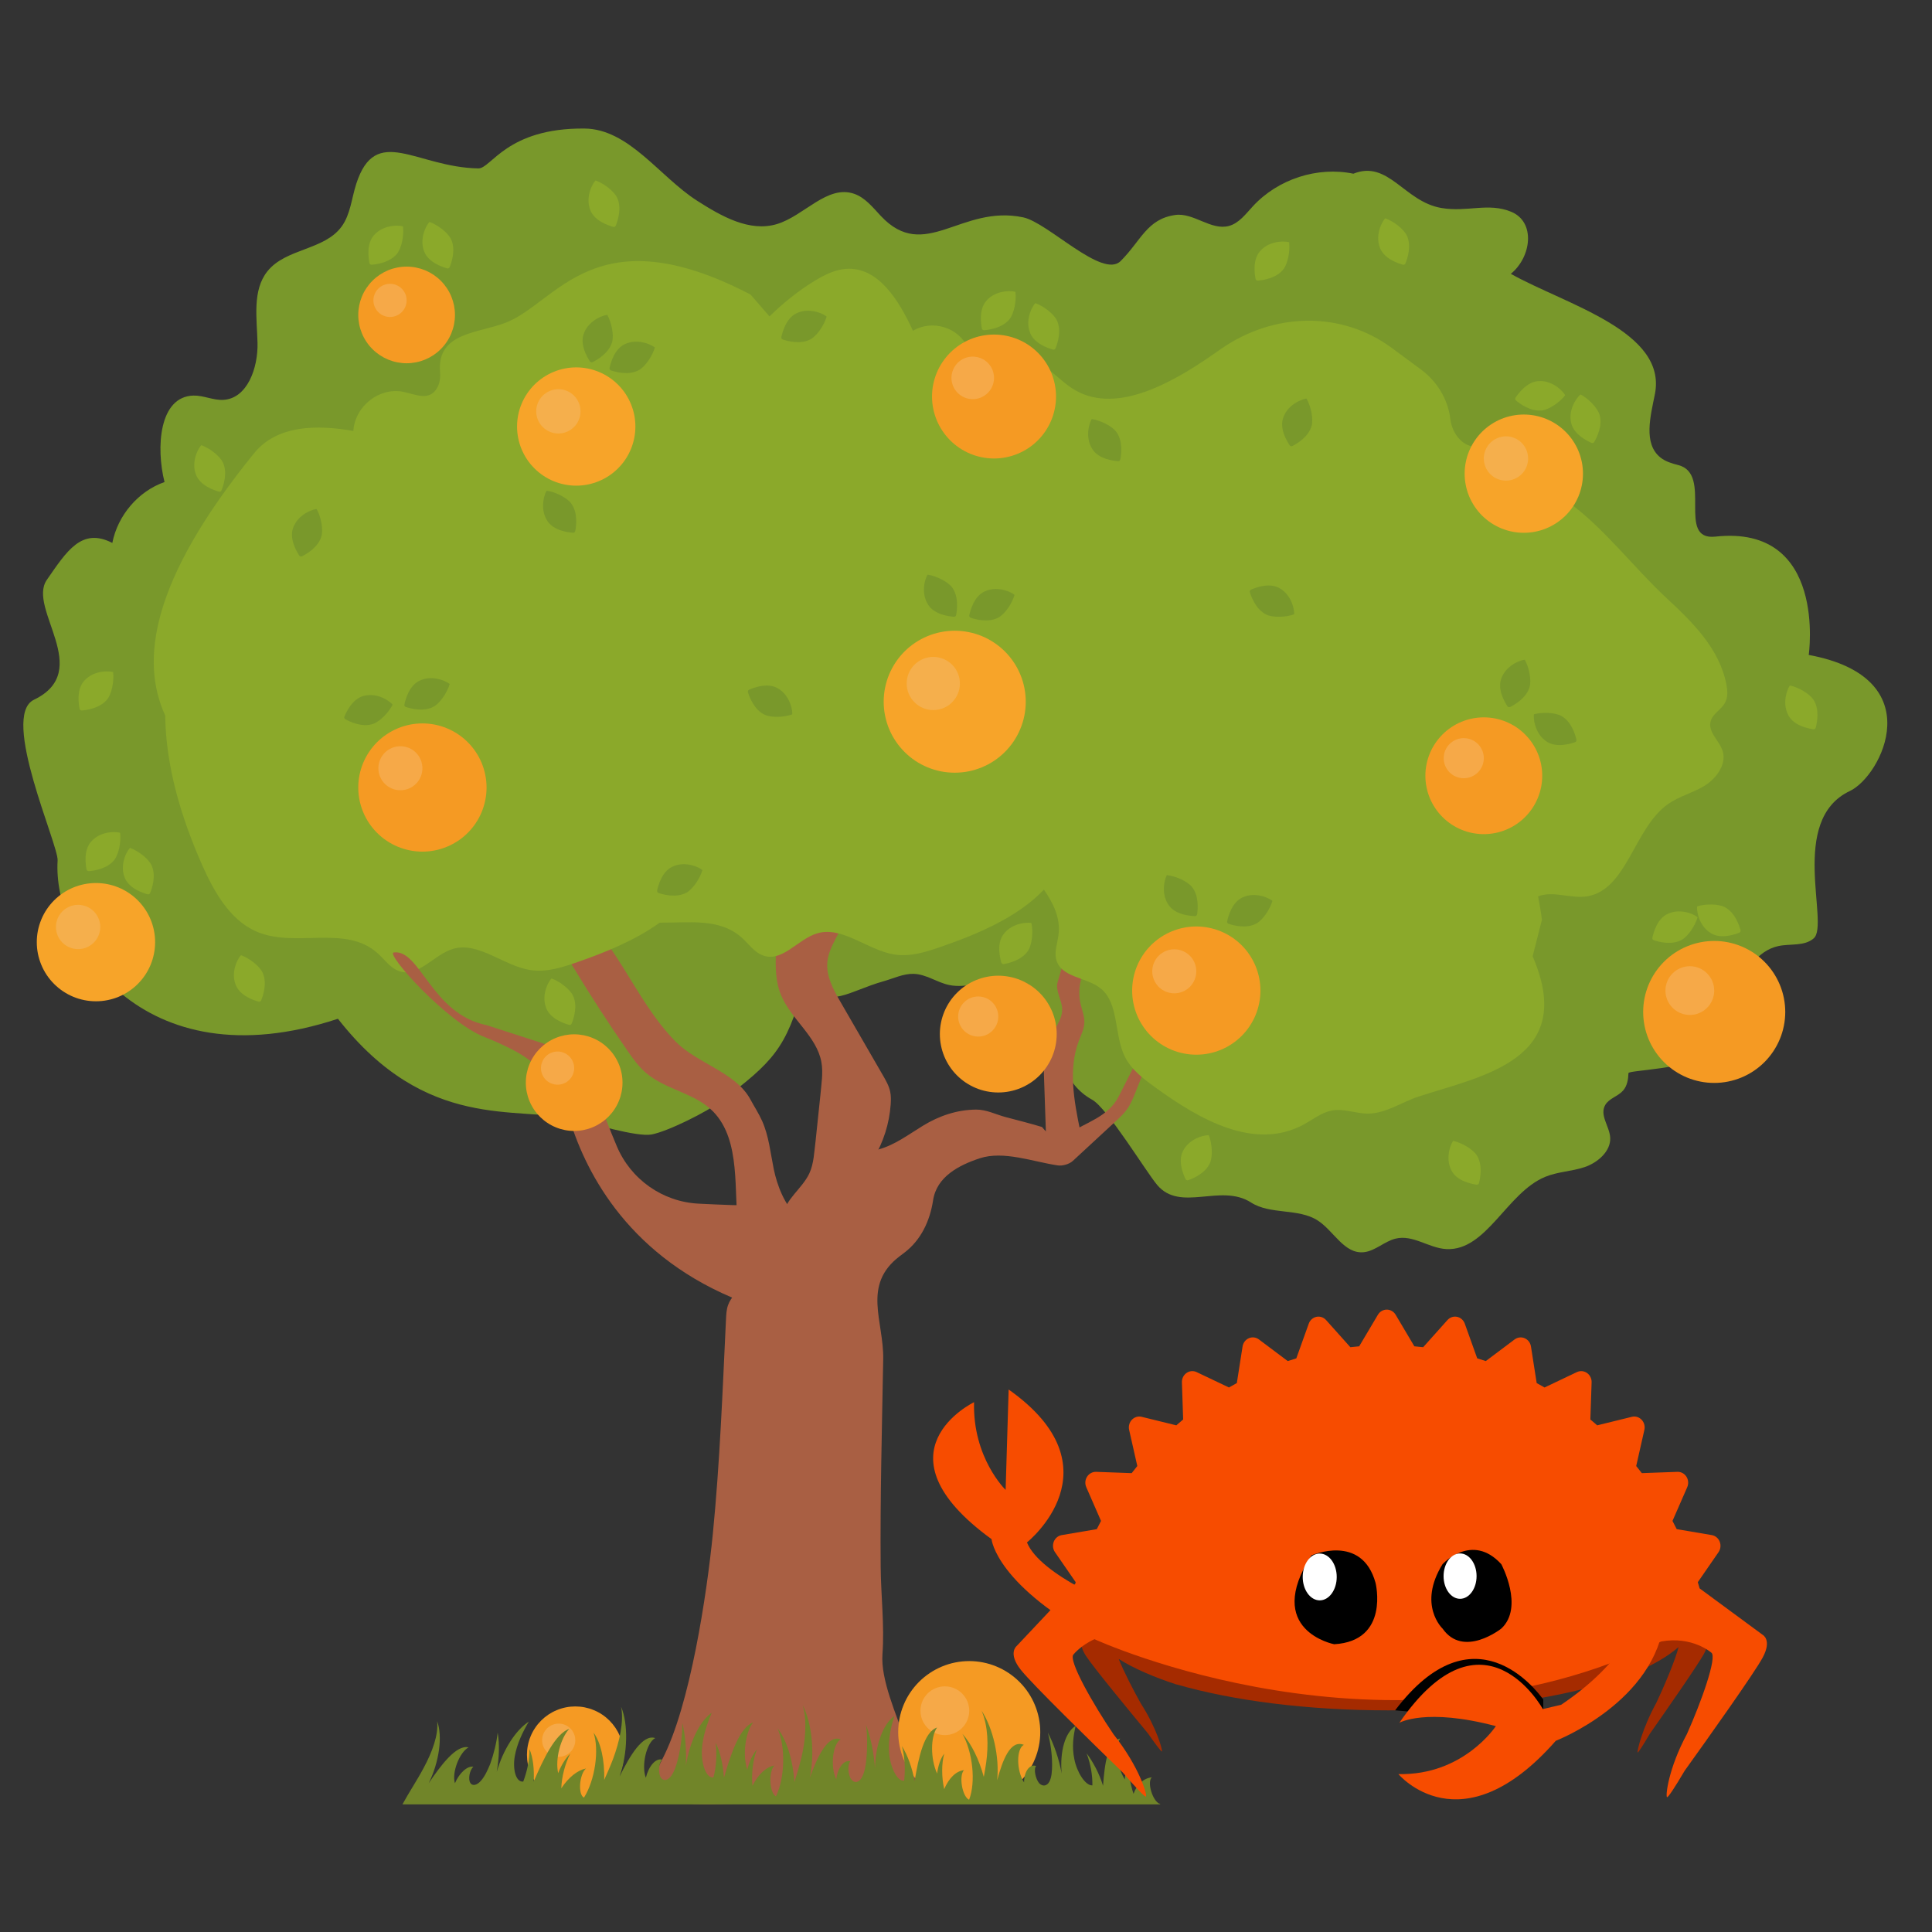 <svg xmlns="http://www.w3.org/2000/svg" xmlns:xlink="http://www.w3.org/1999/xlink" width="500" zoomAndPan="magnify" viewBox="0 0 375 375" height="500" preserveAspectRatio="xMidYMid meet" version="1.0"><rect x="0" y="0" width="375" height="375" fill="#333333" stroke="none"/><defs><clipPath id="c2955e1df8"><path d="M 87 117 L 225 117 L 225 350.906 L 87 350.906 Z M 87 117 " clip-rule="nonzero"/></clipPath><clipPath id="6d14ffc269"><path d="M 78 330 L 226 330 L 226 350.906 L 78 350.906 Z M 78 330 " clip-rule="nonzero"/></clipPath></defs><path fill="#79982b" d="M 351.074 127.121 C 351.074 127.121 354.73 101.777 332.957 104.156 C 325.281 104.992 332.562 92.004 325.738 90.266 C 324.512 89.957 323.262 89.586 322.273 88.789 C 318.922 86.09 320.363 80.766 321.215 76.5 C 323.637 64.297 303.945 59.137 293.25 53.152 C 297.258 49.895 298.105 43.07 293.305 41.098 C 288.848 39.266 284.797 41.234 279.75 40.367 C 272.547 39.125 269.484 30.984 262.691 33.715 C 255.703 32.273 248.062 34.75 243.176 40.043 C 241.797 41.535 240.488 43.324 238.547 43.852 C 235.059 44.805 231.676 41.219 228.102 41.73 C 222.605 42.516 221.48 46.723 217.508 50.676 C 213.977 54.184 203.434 43.211 198.609 42.191 C 186.512 39.637 179.516 51.023 170.969 41.918 C 169.41 40.254 167.914 38.34 165.777 37.609 C 160.551 35.824 156.09 41.895 150.805 43.492 C 145.477 45.102 139.992 41.961 135.285 38.945 C 128.004 34.281 122.086 25.023 113.434 24.949 C 98.332 24.82 95.344 32.734 92.848 32.688 C 80.75 32.473 72.93 23.965 69.145 35.695 C 68.246 38.484 68.031 41.598 66.32 43.957 C 62.949 48.602 55.48 48.176 51.906 52.656 C 48.938 56.375 49.867 61.766 49.984 66.559 C 50.105 71.352 48.043 77.348 43.352 77.613 C 41.395 77.727 39.508 76.73 37.547 76.781 C 30.848 76.957 30.262 86.934 31.934 93.562 C 26.855 95.34 22.855 100.008 21.801 105.383 C 15.84 102.309 12.945 106.992 9.09 112.551 C 5.23 118.113 18.285 130.199 6.586 135.824 C -0.008 138.996 11.379 164 11.184 167.023 C 10.188 182.422 27.188 210.41 65.594 197.742 C 82.871 219.805 100.332 214.566 111.75 217.309 C 114.586 217.988 123.594 220.734 126.461 220.203 C 129.664 219.605 137.336 215.742 139.949 213.754 C 149.992 206.129 152.641 203.527 155.926 191.395 C 161.348 195.824 164.664 192.387 171.5 190.461 C 173.438 189.91 175.355 188.973 177.32 189.023 C 179.777 189.086 181.828 190.676 184.203 191.184 C 187.523 191.887 191.043 190.418 194.496 190.098 C 207.348 188.906 201.047 207.441 211.977 213.449 C 214.945 215.082 222.418 227.398 224.602 229.992 C 229.137 235.379 236.914 229.613 242.828 233.406 C 246.566 235.805 251.992 234.484 255.738 236.875 C 258.91 238.898 260.906 243.492 264.781 243.043 C 266.934 242.793 268.719 240.957 270.844 240.426 C 274.266 239.57 277.309 242.273 280.754 242.445 C 288.512 242.836 292.457 231.539 299.871 228.445 C 302.348 227.41 305.051 227.387 307.578 226.531 C 310.109 225.676 312.68 223.457 312.539 220.824 C 312.418 218.602 310.418 216.457 311.582 214.465 C 312.34 213.172 314.055 212.809 315.043 211.676 C 315.848 210.758 316.043 209.48 316.082 208.293 C 316.102 207.711 327.699 207.551 330.922 204.609 C 334.148 201.668 335.297 197.109 336.832 192.984 C 338.371 188.859 340.969 184.516 345.203 183.625 C 347.527 183.137 350.246 183.703 352.047 182.129 C 355.176 179.383 347.051 159.203 359.062 153.531 C 365.164 150.656 374.969 131.543 351.074 127.121 Z M 351.074 127.121 " fill-opacity="1" fill-rule="nonzero"/><g clip-path="url(#c2955e1df8)"><path fill="#a95f43" d="M 170.938 304.105 C 170.824 290.668 171.191 277.227 171.43 263.789 C 171.562 256.418 167.258 249.422 174.641 243.82 L 175.555 243.129 C 178.77 240.684 180.508 236.957 181.113 232.969 C 181.812 228.379 186.148 226.156 190.145 224.832 C 194.797 223.293 200.457 225.488 205.301 226.203 C 206.242 226.344 207.559 225.965 208.258 225.312 C 211 222.742 213.961 220.07 216.68 217.523 C 217.414 216.84 218.148 216.148 218.734 215.34 C 219.473 214.312 219.949 213.125 220.418 211.953 C 221.809 208.453 223.207 204.949 224.602 201.449 C 224.055 201.414 223.566 201.23 223.02 201.195 C 222.84 201.543 222.977 201.305 222.801 201.652 C 220.93 205.344 219.059 209.031 217.188 212.723 C 215.082 216.867 210.941 217.715 207.055 220.266 C 205.363 221.379 203.484 220.348 202.242 218.746 C 199.91 218.039 197.543 217.449 195.188 216.824 C 193.273 216.32 191.469 215.352 189.445 215.371 C 185.734 215.406 182.281 216.586 179.145 218.5 C 176.359 220.199 173.715 222.234 170.52 223.105 C 168.898 223.547 167.121 223.719 165.801 224.754 C 164.641 225.668 164.035 227.094 163.312 228.383 C 161.402 231.777 158.348 234.523 154.762 236.062 C 152.316 233.98 150.828 230.066 150.184 226.918 C 149.543 223.773 149.238 220.512 147.93 217.578 C 147.281 216.125 146.402 214.789 145.648 213.391 C 142.809 208.137 135.359 206.438 131.156 202.195 C 122.84 193.789 119.441 181.398 109.641 174.719 C 108.996 172.441 106.562 172.195 105.914 169.918 C 107.566 166.473 111.688 164.281 114.988 162.348 C 115.949 161.785 116.863 161.141 117.719 160.426 C 119.094 159.273 119.816 156.801 119.441 155.051 C 118.652 151.406 117.867 147.762 117.082 144.117 C 116.793 142.77 116.5 141.367 116.809 140.023 C 117.258 138.043 118.891 136.594 120.242 135.082 C 124.438 130.391 126.484 123.855 125.719 117.609 C 125.293 117.91 124.594 117.766 124.172 118.07 C 124.672 118.77 124.547 119.727 124.398 120.578 C 123.855 123.656 123.262 126.863 121.383 129.363 C 120.535 130.484 119.469 131.414 118.406 132.332 C 116.094 134.332 113.781 136.332 111.465 138.324 C 111.348 141.469 111.449 144.555 112.043 147.645 C 112.391 149.465 112.867 151.32 112.598 153.156 C 109.395 157.152 105.195 160.457 100.469 162.426 C 99.797 162.707 99 162.953 98.383 162.57 C 97.297 159.297 96.387 155.398 95.297 152.125 C 95.141 151.652 94.977 151.156 95.051 150.66 C 95.129 150.102 95.488 149.633 95.824 149.184 C 97.457 147.016 98.891 144.699 100.102 142.27 C 100.348 141.781 100.586 141.273 100.641 140.73 C 100.812 139.023 99.117 137.375 100.328 136.051 C 99.254 131.66 99.043 130.812 97.969 126.422 C 95.094 125.824 95.152 127.566 95.371 128.984 C 95.938 132.676 96.508 136.367 97.078 140.059 C 95.723 143.375 93.711 146.309 91.367 149.02 C 90.68 149.816 89.984 150.609 89.43 151.5 C 88.184 153.508 87.715 155.887 87.27 158.207 C 87.246 158.324 87.238 158.477 87.344 158.535 C 87.449 158.594 87.543 158.355 87.426 158.375 C 90.176 163.469 93.336 168.375 96.711 173.082 C 96.988 173.469 97.34 173.797 97.738 174.055 C 97.773 174.078 97.809 174.102 97.844 174.121 C 103.438 177.719 108.141 182.535 111.582 188.219 C 114.809 193.547 118.211 198.773 121.754 203.891 C 122.836 205.449 123.945 207.016 125.387 208.254 C 129.199 211.531 134.875 212.133 138.395 215.723 C 143.984 221.418 142.301 231.48 143.359 238.828 C 143.477 239.641 143.68 240.434 143.98 241.195 C 145.289 244.512 146.949 246.348 144.18 249.492 C 143.117 250.695 141.855 251.809 141.316 253.316 C 141.008 254.18 140.961 255.109 140.918 256.023 C 140.25 269.941 139.73 283.871 138.359 297.742 C 137.227 309.18 133.969 331.168 128.512 341.535 C 126.609 345.152 124.949 350.848 139.379 350.203 C 147.875 349.82 169.305 350.133 174.434 349.238 C 183.277 347.691 170.566 330.961 171.285 321.066 C 171.691 315.43 170.988 309.762 170.938 304.105 Z M 170.938 304.105 " fill-opacity="1" fill-rule="nonzero"/></g><path fill="#a95f43" d="M 209.66 219.465 C 208.473 213.68 207.312 207.516 209.414 201.996 C 209.844 200.867 210.414 199.75 210.473 198.539 C 210.527 197.266 210.004 196.047 209.723 194.801 C 208.816 190.805 210.621 186.332 214.055 184.09 C 216.273 182.641 218.988 182.105 221.234 180.703 C 224.656 178.566 226.668 174.375 226.191 170.371 C 225.098 172.359 223.617 173.785 222.52 175.773 C 222.094 176.547 221.656 177.336 221.031 177.961 C 220.105 178.883 218.844 179.379 217.621 179.852 C 214.613 181.008 211.609 182.164 208.602 183.324 C 208.191 183.48 207.77 183.648 207.461 183.965 C 207.129 184.312 206.98 184.801 206.844 185.27 C 206.32 187.07 205.801 188.871 205.277 190.672 C 204.852 192.137 205.953 193.949 206.141 195.465 C 206.457 198.02 204.199 200.094 203.242 202.484 C 202.496 204.344 202.555 206.41 202.621 208.414 C 202.781 213.023 202.938 217.637 203.094 222.246 C 204.309 222.492 205.562 222.527 206.789 222.344 C 207.797 222.195 208.852 221.863 209.492 221.062 C 210.129 220.266 210.523 220.012 209.66 219.465 Z M 209.66 219.465 " fill-opacity="1" fill-rule="nonzero"/><path fill="#a95f43" d="M 169.551 224.891 C 171.465 221.711 172.621 218.074 172.883 214.367 C 172.941 213.535 172.957 212.688 172.781 211.871 C 172.539 210.746 171.957 209.727 171.379 208.73 C 168.641 203.992 165.898 199.25 163.16 194.512 C 161.773 192.117 160.34 189.52 160.586 186.766 C 160.73 185.145 161.449 183.637 162.195 182.195 C 166.395 174.117 171.992 166.77 178.66 160.574 C 179.125 160.145 179.605 159.707 179.875 159.133 C 180.34 158.168 180.117 157.031 179.965 155.969 C 178.996 149.332 180.98 142.676 182.414 136.121 C 182.973 133.578 183.449 130.973 183.172 128.383 C 182.973 126.516 182.387 124.711 181.805 122.926 C 180.676 119.469 179.547 116.008 178.418 112.551 C 178.07 112.723 177.484 112.945 177.133 113.117 C 177.91 117.391 178.684 121.668 179.461 125.941 C 179.793 127.777 180.129 129.633 180.004 131.496 C 179.754 135.277 177.664 138.645 175.98 142.039 C 174.719 144.586 173.656 147.457 173.766 150.23 C 173.852 152.348 173.48 154.465 172.266 156.203 C 166.762 164.066 158.496 170.082 152.93 177.887 C 151.48 179.914 150.691 182.34 150.605 184.828 C 150.504 187.695 150.504 190.531 151.617 193.18 C 153.578 197.875 158.52 201.141 159.43 206.145 C 159.812 208.25 159.418 210.426 159.242 212.523 C 158.93 215.52 158.617 218.504 158.301 221.5 C 158.027 223.578 157.988 225.824 157.086 227.766 C 155.703 230.719 152.422 232.746 151.949 235.973 C 151.836 236.738 152.078 237.754 152.328 238.488 C 158.219 238.492 163.832 235.285 167.578 230.746 C 169.109 228.891 170.465 227.113 169.551 224.891 Z M 169.551 224.891 " fill-opacity="1" fill-rule="nonzero"/><path fill="#a95f43" d="M 158.91 181.152 C 161.66 181.008 164.406 180.859 167.152 180.711 C 170.469 180.535 173.957 180.305 176.746 178.504 C 178.633 177.285 180.055 175.426 181.992 174.289 C 184.285 172.941 187.113 172.707 189.359 171.285 C 191.582 169.883 192.957 167.512 194.617 165.48 C 195.203 164.766 195.848 164.07 196.672 163.664 C 197.547 163.227 198.547 163.141 199.52 163.059 C 202.84 162.766 206.152 162.371 209.445 161.875 C 211.191 161.613 212.984 161.301 214.484 160.375 C 215.812 159.555 216.816 158.312 217.793 157.098 C 223.48 150.008 229.172 142.914 234.863 135.824 C 231.957 137.809 229.449 139.695 227.273 142.555 C 224.445 146.273 221.109 149.578 217.738 152.812 C 215.887 154.59 213.93 156.336 211.555 157.289 C 209.656 158.051 207.59 158.266 205.551 158.445 C 202.871 158.68 200.188 158.863 197.5 158.996 C 194.375 159.152 191.531 160.672 189.555 163.102 C 187.516 165.613 185.02 167.758 182.051 168.508 C 181.129 168.738 180.16 168.828 179.312 169.258 C 178.328 169.758 177.617 170.66 176.727 171.309 C 174.016 173.273 170.285 172.559 166.984 173.125 C 162.789 173.84 159.086 176.922 157.613 180.914 C 158.082 180.879 158.441 181.18 158.91 181.152 Z M 158.91 181.152 " fill-opacity="1" fill-rule="nonzero"/><path fill="#a95f43" d="M 206.902 149.895 C 206.715 148.406 206.141 146.973 206.094 145.473 C 206.012 142.785 207.602 140.367 209.133 138.152 C 211.543 134.664 213.957 131.172 216.367 127.684 C 216.137 127.496 215.91 127.309 215.68 127.121 C 211.832 131.012 207.992 134.902 204.145 138.789 C 203.711 139.23 203.262 139.688 203.043 140.266 C 202.484 141.742 203.566 143.297 203.762 144.859 C 204.02 146.941 202.695 148.855 201.441 150.539 C 198.469 154.52 195.496 158.5 192.523 162.477 C 193.125 161.676 197.387 161.27 198.461 160.969 C 200.52 160.395 201.297 159.953 202.699 158.699 C 205.285 156.383 207.375 153.582 206.902 149.895 Z M 206.902 149.895 " fill-opacity="1" fill-rule="nonzero"/><path fill="#8ba92a" d="M 334.828 136.406 C 335.41 135.332 335.32 134.043 335.098 132.879 C 333.75 125.859 328.477 120.738 323.461 116.074 C 317.148 110.211 311.531 102.711 304.652 97.637 C 301.355 95.203 298.062 93.969 295.191 91.082 C 291.098 86.969 294.168 86.406 286.82 86.742 C 283.977 86.871 281.859 84.223 281.516 81.367 C 281.039 77.398 278.863 73.977 275.812 71.723 C 274.426 70.699 273.039 69.676 271.656 68.652 C 271.145 68.273 270.633 67.898 270.121 67.52 C 260.527 60.43 247.406 60.504 237.043 67.699 C 236.492 68.078 235.941 68.461 235.395 68.844 C 226.984 74.684 216.066 80.668 208.012 75.316 C 203.668 72.43 199.738 66.316 194.328 70.77 C 193.613 71.355 192.785 71.801 191.906 71.914 C 189.016 72.289 188.68 69.508 187.82 67.496 C 186.137 63.562 180.953 61.953 177.207 64.203 C 174.516 58.375 170.488 51.695 164.156 52.191 C 162.012 52.355 159.969 53.383 158.07 54.543 C 154.918 56.469 152.023 58.801 149.359 61.418 L 145.676 57.168 C 115.559 41.484 108.215 58.652 98.234 62.605 C 92.848 64.738 84.781 64.445 85.418 72.195 C 85.504 73.219 85.383 74.258 84.93 75.133 C 83.441 78.004 80.688 76.551 78.309 76.059 C 73.652 75.102 68.902 78.809 68.582 83.648 C 61.559 82.41 53.805 82.469 49.355 87.938 C 29.109 112.824 27.242 128.391 32.07 138.879 C 32.18 148.711 35.133 158.598 39.195 167.801 C 41.488 172.98 44.527 178.414 49.539 180.707 C 57.164 184.195 66.957 179.312 73.312 185.035 C 74.602 186.195 75.656 187.746 77.223 188.398 C 81.094 190.012 84.156 185.238 88.023 184.148 C 92.906 182.777 97.793 187.48 102.926 188.285 C 106.113 188.781 109.211 187.738 112.18 186.707 C 117.582 184.832 123.383 182.461 128.035 179.09 C 133.773 179.141 139.68 178.133 144 182.02 C 145.289 183.18 146.344 184.73 147.91 185.383 C 151.781 186.996 154.844 182.223 158.711 181.133 C 163.594 179.762 168.477 184.469 173.613 185.27 C 176.801 185.766 179.902 184.723 182.867 183.695 C 189.922 181.246 197.652 177.941 202.621 172.672 C 204.461 175.363 205.875 178.141 205.453 181.48 C 205.258 183.027 204.656 184.605 204.98 186.098 C 205.781 189.789 210.887 189.594 213.684 191.891 C 217.211 194.789 216.242 200.82 218.293 205.023 C 219.566 207.633 221.934 209.387 224.219 211.047 C 232.66 217.176 243.453 223.488 253.066 218.258 C 254.836 217.293 256.5 215.953 258.43 215.566 C 260.84 215.086 263.191 216.184 265.617 216.152 C 269.012 216.105 272.121 213.891 275.414 212.816 C 287.688 208.812 306.184 205.723 297.484 185.621 L 299.289 178.512 C 299.082 176.895 298.82 175.418 298.543 173.988 C 301.566 172.82 304.934 174.52 308.152 173.961 C 315.809 172.637 317.168 160.75 323.719 156.102 C 325.906 154.547 328.539 153.926 330.82 152.539 C 333.098 151.148 335.117 148.418 334.398 145.883 C 333.793 143.738 331.371 142.086 332.066 139.887 C 332.52 138.457 334.113 137.727 334.828 136.406 Z M 334.828 136.406 " fill-opacity="1" fill-rule="nonzero"/><path fill="#a95f43" d="M 145.957 233.934 C 144.578 234.035 140.125 233.852 135.609 233.629 C 128.602 233.277 122.43 228.926 119.711 222.457 C 118.398 219.344 117.176 216.18 116.008 213.008 C 114.152 207.965 110.109 204.043 104.992 202.391 C 101 201.098 96.82 199.75 94.445 198.98 C 83.766 196.863 81.527 184.137 76.418 184.875 C 74.812 185.109 86.773 198.48 94.078 201.301 C 95.535 201.863 97.488 202.719 99.52 203.758 C 104.715 206.426 108.734 211.012 110.371 216.617 C 113.289 226.617 121.156 242.984 142.125 251.871 C 167.855 262.773 157.664 230.301 145.957 233.934 Z M 145.957 233.934 " fill-opacity="1" fill-rule="nonzero"/><path fill="#79982b" d="M 303.074 138.977 C 301.867 138.301 299.414 138.184 297.762 138.633 C 297.605 138.676 297.582 142.266 300.27 143.98 C 302.156 145.18 304.785 144.371 305.707 144.059 C 305.91 143.988 306.031 143.777 305.98 143.566 C 305.766 142.617 305.023 140.066 303.074 138.977 Z M 303.074 138.977 " fill-opacity="1" fill-rule="nonzero"/><path fill="#8ba92a" d="M 286.633 224.227 C 285.879 223.066 283.762 221.82 282.09 221.449 C 281.93 221.414 280.238 224.582 281.816 227.348 C 282.926 229.289 285.629 229.797 286.59 229.945 C 286.805 229.98 287.008 229.852 287.066 229.641 C 287.316 228.699 287.848 226.098 286.633 224.227 Z M 286.633 224.227 " fill-opacity="1" fill-rule="nonzero"/><path fill="#8ba92a" d="M 351.996 135.828 C 351.246 134.668 349.129 133.426 347.457 133.055 C 347.293 133.02 345.605 136.188 347.184 138.953 C 348.293 140.895 350.996 141.402 351.957 141.551 C 352.172 141.586 352.375 141.453 352.43 141.246 C 352.684 140.305 353.215 137.703 351.996 135.828 Z M 351.996 135.828 " fill-opacity="1" fill-rule="nonzero"/><path fill="#8ba92a" d="M 234.879 225.688 C 235.418 224.414 235.27 221.965 234.641 220.371 C 234.578 220.219 231.004 220.59 229.594 223.445 C 228.605 225.449 229.695 227.973 230.105 228.852 C 230.199 229.051 230.422 229.145 230.629 229.074 C 231.547 228.758 234.004 227.742 234.879 225.688 Z M 234.879 225.688 " fill-opacity="1" fill-rule="nonzero"/><path fill="#8ba92a" d="M 326.438 182.414 C 327.641 181.738 329.02 179.707 329.496 178.062 C 329.543 177.902 326.488 176.016 323.625 177.414 C 321.617 178.395 320.938 181.059 320.723 182.008 C 320.676 182.223 320.793 182.43 321 182.5 C 321.922 182.812 324.488 183.508 326.438 182.414 Z M 326.438 182.414 " fill-opacity="1" fill-rule="nonzero"/><path fill="#79982b" d="M 124.027 71.828 C 125.234 71.152 126.617 69.125 127.098 67.48 C 127.145 67.324 124.094 65.43 121.227 66.82 C 119.219 67.797 118.531 70.461 118.316 71.406 C 118.27 71.621 118.387 71.832 118.594 71.902 C 119.516 72.215 122.078 72.918 124.027 71.828 Z M 124.027 71.828 " fill-opacity="1" fill-rule="nonzero"/><path fill="#79982b" d="M 243.898 179.234 C 245.109 178.559 246.492 176.531 246.969 174.887 C 247.016 174.73 243.965 172.832 241.102 174.227 C 239.09 175.203 238.406 177.863 238.188 178.812 C 238.141 179.027 238.258 179.238 238.465 179.309 C 239.387 179.621 241.949 180.324 243.898 179.234 Z M 243.898 179.234 " fill-opacity="1" fill-rule="nonzero"/><path fill="#79982b" d="M 254.594 82.621 C 254.949 81.285 254.457 78.883 253.613 77.395 C 253.531 77.25 250.043 78.117 249.047 81.141 C 248.348 83.266 249.785 85.609 250.316 86.426 C 250.434 86.609 250.668 86.672 250.863 86.57 C 251.727 86.129 254.016 84.781 254.594 82.621 Z M 254.594 82.621 " fill-opacity="1" fill-rule="nonzero"/><path fill="#79982b" d="M 84.203 137.145 C 85.41 136.473 86.793 134.441 87.273 132.801 C 87.32 132.641 84.27 130.746 81.402 132.137 C 79.391 133.113 78.707 135.777 78.492 136.727 C 78.441 136.938 78.559 137.148 78.766 137.219 C 79.688 137.531 82.25 138.234 84.203 137.145 Z M 84.203 137.145 " fill-opacity="1" fill-rule="nonzero"/><path fill="#79982b" d="M 157.375 65.824 C 158.586 65.148 159.969 63.121 160.445 61.477 C 160.492 61.32 157.441 59.422 154.578 60.816 C 152.566 61.793 151.883 64.453 151.664 65.402 C 151.617 65.617 151.734 65.824 151.941 65.898 C 152.863 66.211 155.426 66.914 157.375 65.824 Z M 157.375 65.824 " fill-opacity="1" fill-rule="nonzero"/><path fill="#79982b" d="M 133.258 173.254 C 134.469 172.578 135.852 170.551 136.328 168.906 C 136.375 168.75 133.324 166.852 130.461 168.246 C 128.449 169.223 127.766 171.887 127.547 172.832 C 127.5 173.047 127.617 173.258 127.824 173.328 C 128.746 173.641 131.309 174.344 133.258 173.254 Z M 133.258 173.254 " fill-opacity="1" fill-rule="nonzero"/><path fill="#79982b" d="M 148.426 138.734 C 149.68 139.316 152.137 139.246 153.75 138.668 C 153.902 138.613 153.652 135.031 150.844 133.527 C 148.871 132.473 146.312 133.48 145.418 133.863 C 145.215 133.949 145.113 134.168 145.18 134.379 C 145.465 135.305 146.398 137.793 148.426 138.734 Z M 148.426 138.734 " fill-opacity="1" fill-rule="nonzero"/><path fill="#79982b" d="M 245.84 119.312 C 247.098 119.895 249.551 119.824 251.164 119.246 C 251.32 119.191 251.066 115.609 248.258 114.109 C 246.285 113.055 243.727 114.062 242.832 114.445 C 242.633 114.531 242.531 114.746 242.594 114.957 C 242.879 115.887 243.816 118.371 245.84 119.312 Z M 245.84 119.312 " fill-opacity="1" fill-rule="nonzero"/><path fill="#79982b" d="M 231.336 172.125 C 230.461 171.055 228.219 170.047 226.52 169.863 C 226.355 169.848 225.02 173.18 226.895 175.754 C 228.207 177.562 230.949 177.77 231.922 177.816 C 232.141 177.828 232.328 177.676 232.359 177.461 C 232.508 176.496 232.75 173.852 231.336 172.125 Z M 231.336 172.125 " fill-opacity="1" fill-rule="nonzero"/><path fill="#79982b" d="M 193.848 119.836 C 195.059 119.164 196.441 117.137 196.918 115.492 C 196.965 115.332 193.914 113.438 191.047 114.828 C 189.039 115.809 188.352 118.469 188.137 119.418 C 188.09 119.633 188.207 119.84 188.414 119.91 C 189.336 120.227 191.898 120.926 193.848 119.836 Z M 193.848 119.836 " fill-opacity="1" fill-rule="nonzero"/><path fill="#8ba92a" d="M 299.328 79.66 C 300.699 79.477 302.73 78.098 303.781 76.746 C 303.883 76.617 301.746 73.73 298.57 73.973 C 296.34 74.141 294.723 76.363 294.172 77.168 C 294.047 77.348 294.082 77.586 294.246 77.727 C 294.988 78.359 297.113 79.953 299.328 79.66 Z M 299.328 79.66 " fill-opacity="1" fill-rule="nonzero"/><path fill="#79982b" d="M 72.391 140.516 C 73.699 140.074 75.43 138.328 76.199 136.801 C 76.273 136.652 73.617 134.234 70.547 135.086 C 68.391 135.68 67.234 138.176 66.852 139.066 C 66.766 139.27 66.844 139.496 67.031 139.602 C 67.883 140.078 70.273 141.234 72.391 140.516 Z M 72.391 140.516 " fill-opacity="1" fill-rule="nonzero"/><path fill="#79982b" d="M 118.812 66.383 C 119.184 65.051 118.719 62.641 117.891 61.145 C 117.809 61 114.312 61.828 113.285 64.84 C 112.562 66.953 113.969 69.316 114.492 70.137 C 114.609 70.32 114.84 70.387 115.035 70.289 C 115.906 69.855 118.211 68.535 118.812 66.383 Z M 118.812 66.383 " fill-opacity="1" fill-rule="nonzero"/><path fill="#79982b" d="M 296.898 133.316 C 297.27 131.984 296.805 129.574 295.977 128.078 C 295.895 127.934 292.398 128.762 291.371 131.773 C 290.645 133.891 292.055 136.25 292.574 137.07 C 292.695 137.258 292.926 137.32 293.121 137.223 C 293.992 136.793 296.297 135.469 296.898 133.316 Z M 296.898 133.316 " fill-opacity="1" fill-rule="nonzero"/><path fill="#79982b" d="M 62.398 104.066 C 62.77 102.734 62.305 100.324 61.477 98.828 C 61.395 98.684 57.898 99.512 56.871 102.527 C 56.148 104.641 57.555 107 58.078 107.824 C 58.195 108.008 58.426 108.07 58.621 107.977 C 59.492 107.543 61.797 106.219 62.398 104.066 Z M 62.398 104.066 " fill-opacity="1" fill-rule="nonzero"/><path fill="#8ba92a" d="M 310.457 80.453 C 310.039 79.137 308.328 77.375 306.812 76.574 C 306.668 76.5 304.195 79.105 304.984 82.191 C 305.539 84.355 308.012 85.562 308.898 85.961 C 309.098 86.051 309.328 85.98 309.438 85.789 C 309.93 84.953 311.133 82.582 310.457 80.453 Z M 310.457 80.453 " fill-opacity="1" fill-rule="nonzero"/><path fill="#8ba92a" d="M 111.219 193.258 C 110.621 192.008 108.68 190.504 107.07 189.926 C 106.914 189.867 104.832 192.793 106.047 195.738 C 106.898 197.805 109.516 198.652 110.449 198.926 C 110.66 198.988 110.875 198.883 110.957 198.684 C 111.328 197.781 112.188 195.27 111.219 193.258 Z M 111.219 193.258 " fill-opacity="1" fill-rule="nonzero"/><path fill="#8ba92a" d="M 50.953 188.746 C 50.352 187.5 48.414 185.996 46.801 185.414 C 46.645 185.359 44.562 188.285 45.777 191.23 C 46.629 193.297 49.246 194.145 50.18 194.418 C 50.391 194.477 50.605 194.375 50.691 194.172 C 51.059 193.273 51.918 190.758 50.953 188.746 Z M 50.953 188.746 " fill-opacity="1" fill-rule="nonzero"/><path fill="#8ba92a" d="M 87.543 46.418 C 86.941 45.168 85.004 43.664 83.391 43.086 C 83.234 43.031 81.152 45.957 82.367 48.898 C 83.219 50.965 85.836 51.812 86.77 52.086 C 86.98 52.148 87.195 52.043 87.281 51.844 C 87.648 50.941 88.508 48.43 87.543 46.418 Z M 87.543 46.418 " fill-opacity="1" fill-rule="nonzero"/><path fill="#8ba92a" d="M 205.141 62.18 C 204.539 60.934 202.602 59.43 200.988 58.848 C 200.832 58.793 198.75 61.719 199.965 64.664 C 200.816 66.73 203.434 67.578 204.367 67.852 C 204.578 67.914 204.793 67.809 204.879 67.605 C 205.246 66.707 206.105 64.195 205.141 62.18 Z M 205.141 62.18 " fill-opacity="1" fill-rule="nonzero"/><path fill="#8ba92a" d="M 273.059 45.707 C 272.457 44.461 270.52 42.957 268.906 42.375 C 268.75 42.32 266.668 45.246 267.883 48.191 C 268.734 50.258 271.352 51.105 272.285 51.379 C 272.496 51.441 272.711 51.336 272.797 51.133 C 273.164 50.234 274.023 47.723 273.059 45.707 Z M 273.059 45.707 " fill-opacity="1" fill-rule="nonzero"/><path fill="#8ba92a" d="M 29.398 167.914 C 28.801 166.668 26.859 165.16 25.25 164.582 C 25.094 164.527 23.012 167.453 24.227 170.398 C 25.078 172.461 27.691 173.312 28.629 173.582 C 28.836 173.645 29.055 173.539 29.137 173.34 C 29.508 172.438 30.367 169.926 29.398 167.914 Z M 29.398 167.914 " fill-opacity="1" fill-rule="nonzero"/><path fill="#8ba92a" d="M 43.254 89.75 C 42.656 88.504 40.715 87 39.105 86.418 C 38.949 86.363 36.867 89.289 38.082 92.234 C 38.934 94.301 41.551 95.148 42.484 95.422 C 42.691 95.48 42.91 95.379 42.992 95.176 C 43.363 94.277 44.223 91.762 43.254 89.75 Z M 43.254 89.75 " fill-opacity="1" fill-rule="nonzero"/><path fill="#8ba92a" d="M 119.781 38.367 C 119.18 37.117 117.242 35.613 115.629 35.035 C 115.473 34.977 113.391 37.902 114.605 40.848 C 115.457 42.914 118.074 43.762 119.008 44.035 C 119.219 44.098 119.434 43.992 119.52 43.793 C 119.887 42.891 120.746 40.379 119.781 38.367 Z M 119.781 38.367 " fill-opacity="1" fill-rule="nonzero"/><path fill="#8ba92a" d="M 199.578 184.477 C 200.32 183.305 200.566 180.863 200.207 179.191 C 200.172 179.031 196.586 178.816 194.73 181.406 C 193.426 183.223 194.094 185.891 194.359 186.828 C 194.418 187.035 194.621 187.164 194.836 187.129 C 195.797 186.965 198.383 186.363 199.578 184.477 Z M 199.578 184.477 " fill-opacity="1" fill-rule="nonzero"/><path fill="#8ba92a" d="M 22.211 166.879 C 23.055 165.785 23.527 163.375 23.32 161.676 C 23.301 161.512 19.746 160.973 17.664 163.383 C 16.199 165.07 16.621 167.789 16.797 168.746 C 16.836 168.961 17.027 169.105 17.246 169.09 C 18.215 169.016 20.848 168.652 22.211 166.879 Z M 22.211 166.879 " fill-opacity="1" fill-rule="nonzero"/><path fill="#8ba92a" d="M 77.117 49.176 C 77.961 48.078 78.434 45.672 78.223 43.973 C 78.203 43.809 74.652 43.27 72.566 45.676 C 71.105 47.367 71.527 50.082 71.703 51.039 C 71.742 51.254 71.934 51.402 72.152 51.383 C 73.121 51.309 75.754 50.945 77.117 49.176 Z M 77.117 49.176 " fill-opacity="1" fill-rule="nonzero"/><path fill="#8ba92a" d="M 20.852 135.691 C 21.695 134.594 22.164 132.184 21.957 130.484 C 21.938 130.324 18.387 129.781 16.301 132.191 C 14.84 133.883 15.258 136.598 15.438 137.555 C 15.477 137.77 15.668 137.914 15.883 137.898 C 16.855 137.824 19.488 137.461 20.852 135.691 Z M 20.852 135.691 " fill-opacity="1" fill-rule="nonzero"/><path fill="#8ba92a" d="M 195.992 61.887 C 196.836 60.793 197.305 58.383 197.098 56.684 C 197.078 56.52 193.527 55.98 191.441 58.391 C 189.98 60.078 190.398 62.797 190.578 63.754 C 190.617 63.969 190.809 64.113 191.023 64.098 C 191.996 64.023 194.629 63.656 195.992 61.887 Z M 195.992 61.887 " fill-opacity="1" fill-rule="nonzero"/><path fill="#8ba92a" d="M 249.113 52.258 C 249.957 51.16 250.43 48.754 250.219 47.055 C 250.199 46.891 246.648 46.352 244.566 48.758 C 243.102 50.449 243.523 53.164 243.699 54.121 C 243.738 54.336 243.93 54.484 244.148 54.469 C 245.117 54.391 247.75 54.027 249.113 52.258 Z M 249.113 52.258 " fill-opacity="1" fill-rule="nonzero"/><path fill="#8ba92a" d="M 334.758 176.062 C 333.527 175.434 331.07 175.406 329.438 175.922 C 329.277 175.969 329.391 179.559 332.141 181.168 C 334.07 182.301 336.668 181.395 337.574 181.047 C 337.781 180.969 337.891 180.754 337.832 180.543 C 337.582 179.602 336.746 177.082 334.758 176.062 Z M 334.758 176.062 " fill-opacity="1" fill-rule="nonzero"/><path fill="#79982b" d="M 110.859 97.703 C 110.027 96.594 107.832 95.496 106.137 95.242 C 105.977 95.219 104.504 98.492 106.266 101.145 C 107.504 103.004 110.234 103.328 111.207 103.414 C 111.422 103.434 111.617 103.289 111.656 103.074 C 111.848 102.121 112.199 99.488 110.859 97.703 Z M 110.859 97.703 " fill-opacity="1" fill-rule="nonzero"/><path fill="#79982b" d="M 216.656 83.801 C 215.824 82.695 213.629 81.598 211.938 81.34 C 211.773 81.316 210.301 84.59 212.066 87.242 C 213.301 89.105 216.035 89.426 217.004 89.516 C 217.223 89.531 217.414 89.391 217.457 89.176 C 217.645 88.219 217.996 85.586 216.656 83.801 Z M 216.656 83.801 " fill-opacity="1" fill-rule="nonzero"/><path fill="#79982b" d="M 184.789 114 C 183.957 112.895 181.762 111.797 180.066 111.543 C 179.906 111.516 178.434 114.793 180.195 117.445 C 181.434 119.305 184.164 119.629 185.137 119.715 C 185.352 119.734 185.547 119.59 185.586 119.375 C 185.773 118.418 186.129 115.789 184.789 114 Z M 184.789 114 " fill-opacity="1" fill-rule="nonzero"/><path fill="#f7a429" d="M 199.098 136.203 C 199.098 137.105 199.008 138.004 198.832 138.891 C 198.656 139.777 198.395 140.641 198.047 141.477 C 197.703 142.312 197.277 143.105 196.773 143.859 C 196.27 144.609 195.699 145.305 195.059 145.945 C 194.418 146.586 193.723 147.156 192.969 147.66 C 192.219 148.164 191.422 148.586 190.586 148.934 C 189.75 149.277 188.887 149.539 188 149.719 C 187.113 149.895 186.215 149.98 185.309 149.98 C 184.406 149.98 183.508 149.895 182.621 149.719 C 181.73 149.539 180.871 149.277 180.035 148.934 C 179.199 148.586 178.402 148.164 177.648 147.66 C 176.898 147.156 176.199 146.586 175.562 145.945 C 174.922 145.305 174.348 144.609 173.848 143.859 C 173.344 143.105 172.918 142.312 172.57 141.477 C 172.227 140.641 171.965 139.777 171.789 138.891 C 171.609 138.004 171.523 137.105 171.523 136.203 C 171.523 135.297 171.609 134.402 171.789 133.516 C 171.965 132.625 172.227 131.766 172.57 130.93 C 172.918 130.094 173.344 129.301 173.848 128.547 C 174.348 127.793 174.922 127.098 175.562 126.457 C 176.199 125.82 176.898 125.246 177.648 124.746 C 178.402 124.242 179.199 123.816 180.035 123.473 C 180.871 123.125 181.73 122.863 182.621 122.688 C 183.508 122.512 184.406 122.422 185.309 122.422 C 186.215 122.422 187.113 122.512 188 122.688 C 188.887 122.863 189.75 123.125 190.586 123.473 C 191.422 123.816 192.219 124.242 192.969 124.746 C 193.723 125.246 194.418 125.82 195.059 126.457 C 195.699 127.098 196.27 127.793 196.773 128.547 C 197.277 129.301 197.703 130.094 198.047 130.93 C 198.395 131.766 198.656 132.625 198.832 133.516 C 199.008 134.402 199.098 135.297 199.098 136.203 Z M 199.098 136.203 " fill-opacity="1" fill-rule="nonzero"/><path fill="#f2c281" d="M 186.312 132.664 C 186.312 133.004 186.281 133.34 186.215 133.672 C 186.148 134.004 186.051 134.328 185.922 134.641 C 185.789 134.953 185.633 135.25 185.445 135.531 C 185.254 135.812 185.043 136.074 184.801 136.312 C 184.562 136.555 184.301 136.766 184.02 136.957 C 183.738 137.145 183.441 137.301 183.125 137.434 C 182.812 137.562 182.488 137.66 182.156 137.727 C 181.824 137.793 181.488 137.824 181.152 137.824 C 180.812 137.824 180.477 137.793 180.145 137.727 C 179.812 137.66 179.488 137.562 179.176 137.434 C 178.863 137.301 178.562 137.145 178.281 136.957 C 178 136.766 177.738 136.555 177.5 136.312 C 177.262 136.074 177.047 135.812 176.855 135.531 C 176.668 135.25 176.512 134.953 176.379 134.641 C 176.25 134.328 176.152 134.004 176.086 133.672 C 176.02 133.34 175.988 133.004 175.988 132.664 C 175.988 132.324 176.02 131.992 176.086 131.656 C 176.152 131.324 176.25 131.004 176.379 130.691 C 176.512 130.379 176.668 130.078 176.855 129.797 C 177.047 129.516 177.262 129.254 177.5 129.016 C 177.738 128.777 178 128.562 178.281 128.375 C 178.562 128.188 178.863 128.027 179.176 127.898 C 179.488 127.77 179.812 127.672 180.145 127.605 C 180.477 127.539 180.812 127.504 181.152 127.504 C 181.488 127.504 181.824 127.539 182.156 127.605 C 182.488 127.672 182.812 127.77 183.125 127.898 C 183.441 128.027 183.738 128.188 184.02 128.375 C 184.301 128.562 184.562 128.777 184.801 129.016 C 185.043 129.254 185.254 129.516 185.445 129.797 C 185.633 130.078 185.789 130.379 185.922 130.691 C 186.051 131.004 186.148 131.324 186.215 131.656 C 186.281 131.992 186.312 132.324 186.312 132.664 Z M 186.312 132.664 " fill-opacity="0.4" fill-rule="nonzero"/><path fill="#f7a429" d="M 307.254 91.938 C 307.254 92.691 307.184 93.438 307.035 94.176 C 306.887 94.918 306.672 95.633 306.383 96.332 C 306.094 97.027 305.738 97.688 305.32 98.316 C 304.902 98.941 304.426 99.52 303.891 100.055 C 303.359 100.586 302.777 101.062 302.152 101.48 C 301.523 101.898 300.863 102.254 300.164 102.543 C 299.469 102.832 298.75 103.047 298.012 103.195 C 297.273 103.344 296.523 103.414 295.77 103.414 C 295.016 103.414 294.27 103.344 293.531 103.195 C 292.789 103.047 292.074 102.832 291.375 102.543 C 290.68 102.254 290.016 101.898 289.391 101.48 C 288.762 101.062 288.184 100.586 287.648 100.055 C 287.117 99.52 286.641 98.941 286.223 98.316 C 285.805 97.688 285.449 97.027 285.16 96.332 C 284.871 95.633 284.656 94.918 284.508 94.176 C 284.359 93.438 284.285 92.691 284.285 91.938 C 284.285 91.184 284.359 90.438 284.508 89.699 C 284.656 88.961 284.871 88.242 285.16 87.547 C 285.449 86.848 285.805 86.188 286.223 85.562 C 286.641 84.934 287.117 84.355 287.648 83.82 C 288.184 83.289 288.762 82.812 289.391 82.395 C 290.016 81.977 290.68 81.621 291.375 81.332 C 292.074 81.047 292.789 80.828 293.531 80.68 C 294.27 80.535 295.016 80.461 295.77 80.461 C 296.523 80.461 297.273 80.535 298.012 80.68 C 298.75 80.828 299.469 81.047 300.168 81.332 C 300.863 81.621 301.523 81.977 302.152 82.395 C 302.777 82.812 303.359 83.289 303.891 83.82 C 304.426 84.355 304.902 84.934 305.32 85.562 C 305.738 86.188 306.094 86.848 306.383 87.547 C 306.672 88.242 306.887 88.961 307.035 89.699 C 307.184 90.438 307.254 91.184 307.254 91.938 Z M 307.254 91.938 " fill-opacity="1" fill-rule="nonzero"/><path fill="#f2c281" d="M 296.605 88.992 C 296.605 89.273 296.578 89.555 296.523 89.828 C 296.469 90.105 296.387 90.375 296.281 90.637 C 296.172 90.898 296.039 91.145 295.883 91.379 C 295.727 91.613 295.547 91.832 295.348 92.031 C 295.148 92.23 294.93 92.41 294.695 92.566 C 294.461 92.723 294.215 92.855 293.953 92.961 C 293.691 93.07 293.422 93.152 293.145 93.207 C 292.867 93.262 292.59 93.289 292.305 93.289 C 292.023 93.289 291.746 93.262 291.469 93.207 C 291.191 93.152 290.922 93.07 290.66 92.961 C 290.398 92.855 290.152 92.723 289.918 92.566 C 289.684 92.41 289.465 92.23 289.266 92.031 C 289.066 91.832 288.887 91.613 288.73 91.379 C 288.574 91.145 288.441 90.898 288.332 90.637 C 288.227 90.375 288.145 90.105 288.09 89.828 C 288.035 89.555 288.004 89.273 288.004 88.992 C 288.004 88.711 288.035 88.43 288.09 88.152 C 288.145 87.875 288.227 87.605 288.332 87.348 C 288.441 87.086 288.574 86.84 288.73 86.602 C 288.887 86.367 289.066 86.152 289.266 85.953 C 289.465 85.754 289.684 85.574 289.918 85.418 C 290.152 85.262 290.398 85.129 290.66 85.02 C 290.922 84.914 291.191 84.832 291.469 84.777 C 291.746 84.719 292.023 84.691 292.305 84.691 C 292.59 84.691 292.867 84.719 293.145 84.777 C 293.422 84.832 293.691 84.914 293.953 85.02 C 294.215 85.129 294.461 85.262 294.695 85.418 C 294.93 85.574 295.148 85.754 295.348 85.953 C 295.547 86.152 295.727 86.367 295.883 86.602 C 296.039 86.84 296.172 87.086 296.281 87.348 C 296.387 87.605 296.469 87.875 296.523 88.152 C 296.578 88.43 296.605 88.711 296.605 88.992 Z M 296.605 88.992 " fill-opacity="0.4" fill-rule="nonzero"/><path fill="#f7a429" d="M 30.109 182.871 C 30.109 183.625 30.035 184.371 29.887 185.109 C 29.742 185.852 29.523 186.566 29.234 187.266 C 28.945 187.961 28.594 188.621 28.172 189.25 C 27.754 189.875 27.277 190.453 26.746 190.988 C 26.211 191.52 25.633 191.996 25.004 192.414 C 24.379 192.832 23.715 193.188 23.02 193.477 C 22.324 193.766 21.605 193.98 20.863 194.129 C 20.125 194.277 19.379 194.348 18.625 194.348 C 17.871 194.348 17.125 194.277 16.383 194.129 C 15.645 193.98 14.926 193.766 14.23 193.477 C 13.531 193.188 12.871 192.832 12.242 192.414 C 11.617 191.996 11.035 191.52 10.504 190.988 C 9.969 190.453 9.496 189.875 9.074 189.25 C 8.656 188.621 8.301 187.961 8.016 187.266 C 7.727 186.566 7.508 185.852 7.359 185.109 C 7.215 184.371 7.141 183.625 7.141 182.871 C 7.141 182.117 7.215 181.371 7.359 180.633 C 7.508 179.895 7.727 179.176 8.016 178.48 C 8.301 177.781 8.656 177.121 9.074 176.496 C 9.496 175.867 9.969 175.289 10.504 174.754 C 11.035 174.223 11.617 173.746 12.242 173.328 C 12.871 172.91 13.531 172.555 14.23 172.266 C 14.926 171.98 15.645 171.762 16.383 171.613 C 17.125 171.469 17.871 171.395 18.625 171.395 C 19.379 171.395 20.125 171.469 20.863 171.613 C 21.605 171.762 22.324 171.98 23.02 172.266 C 23.715 172.555 24.379 172.91 25.004 173.328 C 25.633 173.746 26.211 174.223 26.746 174.754 C 27.277 175.289 27.754 175.867 28.172 176.496 C 28.594 177.121 28.945 177.781 29.234 178.48 C 29.523 179.176 29.742 179.895 29.887 180.633 C 30.035 181.371 30.109 182.117 30.109 182.871 Z M 30.109 182.871 " fill-opacity="1" fill-rule="nonzero"/><path fill="#f2c281" d="M 19.461 179.926 C 19.461 180.207 19.434 180.488 19.379 180.762 C 19.324 181.039 19.242 181.309 19.133 181.57 C 19.023 181.832 18.891 182.078 18.734 182.312 C 18.578 182.547 18.398 182.766 18.199 182.965 C 18 183.164 17.785 183.344 17.547 183.5 C 17.312 183.656 17.066 183.789 16.805 183.895 C 16.543 184.004 16.273 184.086 16 184.141 C 15.723 184.195 15.441 184.223 15.16 184.223 C 14.879 184.223 14.598 184.195 14.32 184.141 C 14.043 184.086 13.773 184.004 13.512 183.895 C 13.254 183.789 13.004 183.656 12.77 183.5 C 12.535 183.344 12.316 183.164 12.117 182.965 C 11.918 182.766 11.742 182.547 11.582 182.312 C 11.426 182.078 11.293 181.832 11.188 181.57 C 11.078 181.309 10.996 181.039 10.941 180.762 C 10.887 180.488 10.859 180.207 10.859 179.926 C 10.859 179.645 10.887 179.363 10.941 179.086 C 10.996 178.809 11.078 178.539 11.188 178.281 C 11.293 178.02 11.426 177.773 11.582 177.539 C 11.742 177.301 11.918 177.086 12.117 176.887 C 12.316 176.688 12.535 176.508 12.77 176.352 C 13.004 176.195 13.254 176.062 13.512 175.953 C 13.773 175.848 14.043 175.766 14.32 175.711 C 14.598 175.656 14.879 175.625 15.16 175.625 C 15.441 175.625 15.723 175.656 16 175.711 C 16.273 175.766 16.543 175.848 16.805 175.953 C 17.066 176.062 17.312 176.195 17.547 176.352 C 17.785 176.508 18 176.688 18.199 176.887 C 18.398 177.086 18.578 177.301 18.734 177.539 C 18.891 177.773 19.023 178.02 19.133 178.281 C 19.242 178.539 19.324 178.809 19.379 179.086 C 19.434 179.363 19.461 179.645 19.461 179.926 Z M 19.461 179.926 " fill-opacity="0.4" fill-rule="nonzero"/><path fill="#f7a429" d="M 123.328 82.789 C 123.328 83.543 123.254 84.289 123.109 85.027 C 122.961 85.766 122.742 86.484 122.453 87.18 C 122.168 87.875 121.812 88.539 121.395 89.164 C 120.977 89.793 120.5 90.371 119.965 90.902 C 119.434 91.438 118.852 91.914 118.227 92.332 C 117.598 92.75 116.938 93.105 116.238 93.391 C 115.543 93.68 114.824 93.898 114.086 94.047 C 113.344 94.191 112.598 94.266 111.844 94.266 C 111.09 94.266 110.344 94.191 109.605 94.047 C 108.863 93.898 108.145 93.68 107.449 93.391 C 106.754 93.105 106.09 92.75 105.465 92.332 C 104.836 91.914 104.258 91.438 103.723 90.902 C 103.191 90.371 102.715 89.793 102.297 89.164 C 101.875 88.539 101.523 87.875 101.234 87.18 C 100.945 86.484 100.727 85.766 100.582 85.027 C 100.434 84.289 100.359 83.543 100.359 82.789 C 100.359 82.035 100.434 81.289 100.582 80.547 C 100.727 79.809 100.945 79.09 101.234 78.395 C 101.523 77.699 101.875 77.039 102.297 76.41 C 102.715 75.785 103.191 75.203 103.723 74.672 C 104.258 74.141 104.836 73.664 105.465 73.246 C 106.09 72.824 106.754 72.473 107.449 72.184 C 108.145 71.895 108.863 71.676 109.605 71.531 C 110.344 71.383 111.09 71.309 111.844 71.309 C 112.598 71.309 113.344 71.383 114.086 71.531 C 114.824 71.676 115.543 71.895 116.238 72.184 C 116.938 72.473 117.598 72.824 118.227 73.246 C 118.852 73.664 119.434 74.141 119.965 74.672 C 120.5 75.203 120.977 75.785 121.395 76.41 C 121.812 77.039 122.168 77.699 122.453 78.395 C 122.742 79.09 122.961 79.809 123.109 80.547 C 123.254 81.289 123.328 82.035 123.328 82.789 Z M 123.328 82.789 " fill-opacity="1" fill-rule="nonzero"/><path fill="#f2c281" d="M 112.68 79.84 C 112.68 80.125 112.652 80.402 112.598 80.68 C 112.543 80.957 112.461 81.227 112.352 81.484 C 112.246 81.746 112.113 81.996 111.957 82.23 C 111.797 82.465 111.621 82.68 111.422 82.879 C 111.223 83.078 111.004 83.258 110.77 83.414 C 110.535 83.57 110.285 83.703 110.023 83.812 C 109.766 83.922 109.496 84 109.219 84.059 C 108.941 84.113 108.66 84.141 108.379 84.141 C 108.098 84.141 107.816 84.113 107.539 84.059 C 107.262 84 106.996 83.922 106.734 83.812 C 106.473 83.703 106.227 83.57 105.992 83.414 C 105.754 83.258 105.539 83.078 105.34 82.879 C 105.141 82.68 104.961 82.465 104.805 82.23 C 104.648 81.996 104.516 81.746 104.406 81.484 C 104.297 81.227 104.215 80.957 104.16 80.68 C 104.105 80.402 104.078 80.125 104.078 79.84 C 104.078 79.559 104.105 79.281 104.16 79.004 C 104.215 78.727 104.297 78.457 104.406 78.195 C 104.516 77.934 104.648 77.688 104.805 77.453 C 104.961 77.219 105.141 77 105.34 76.801 C 105.539 76.602 105.754 76.426 105.992 76.266 C 106.227 76.109 106.473 75.977 106.734 75.871 C 106.996 75.762 107.262 75.68 107.539 75.625 C 107.816 75.57 108.098 75.543 108.379 75.543 C 108.66 75.543 108.941 75.57 109.219 75.625 C 109.496 75.68 109.766 75.762 110.027 75.871 C 110.285 75.977 110.535 76.109 110.77 76.266 C 111.004 76.426 111.223 76.602 111.422 76.801 C 111.621 77 111.797 77.219 111.957 77.453 C 112.113 77.688 112.246 77.934 112.352 78.195 C 112.461 78.457 112.543 78.727 112.598 79.004 C 112.652 79.281 112.68 79.559 112.68 79.84 Z M 112.68 79.84 " fill-opacity="0.4" fill-rule="nonzero"/><path fill="#f59a23" d="M 346.516 196.418 C 346.516 197.32 346.426 198.219 346.25 199.105 C 346.074 199.992 345.812 200.855 345.465 201.691 C 345.117 202.527 344.691 203.32 344.191 204.07 C 343.688 204.824 343.117 205.52 342.477 206.16 C 341.836 206.801 341.141 207.371 340.387 207.875 C 339.633 208.375 338.84 208.801 338.004 209.148 C 337.168 209.492 336.305 209.754 335.418 209.93 C 334.527 210.109 333.633 210.195 332.727 210.195 C 331.82 210.195 330.926 210.109 330.035 209.93 C 329.148 209.754 328.285 209.492 327.449 209.148 C 326.613 208.801 325.82 208.375 325.066 207.875 C 324.312 207.371 323.617 206.801 322.977 206.16 C 322.336 205.52 321.766 204.824 321.262 204.07 C 320.758 203.32 320.336 202.527 319.988 201.691 C 319.641 200.855 319.379 199.992 319.203 199.105 C 319.027 198.219 318.938 197.32 318.938 196.418 C 318.938 195.512 319.027 194.617 319.203 193.727 C 319.379 192.84 319.641 191.98 319.988 191.145 C 320.336 190.309 320.758 189.512 321.262 188.762 C 321.766 188.008 322.336 187.312 322.977 186.672 C 323.617 186.031 324.312 185.461 325.066 184.957 C 325.82 184.457 326.613 184.031 327.449 183.688 C 328.285 183.34 329.148 183.078 330.035 182.902 C 330.926 182.727 331.82 182.637 332.727 182.637 C 333.633 182.637 334.527 182.727 335.418 182.902 C 336.305 183.078 337.168 183.34 338.004 183.688 C 338.84 184.031 339.633 184.457 340.387 184.957 C 341.141 185.461 341.836 186.031 342.477 186.672 C 343.117 187.312 343.688 188.008 344.191 188.762 C 344.691 189.512 345.117 190.309 345.465 191.145 C 345.812 191.98 346.074 192.84 346.25 193.727 C 346.426 194.617 346.516 195.512 346.516 196.418 Z M 346.516 196.418 " fill-opacity="1" fill-rule="nonzero"/><path fill="#f7c17f" d="M 332.727 192.273 C 332.727 192.582 332.695 192.891 332.637 193.195 C 332.574 193.5 332.484 193.797 332.367 194.082 C 332.246 194.371 332.102 194.641 331.93 194.898 C 331.758 195.16 331.559 195.398 331.34 195.617 C 331.121 195.836 330.883 196.031 330.625 196.203 C 330.363 196.379 330.094 196.523 329.805 196.641 C 329.52 196.762 329.223 196.852 328.918 196.91 C 328.613 196.973 328.305 197.004 327.992 197.004 C 327.684 197.004 327.375 196.973 327.07 196.91 C 326.766 196.852 326.469 196.762 326.184 196.641 C 325.895 196.523 325.621 196.379 325.363 196.203 C 325.105 196.031 324.867 195.836 324.648 195.617 C 324.426 195.398 324.23 195.16 324.059 194.898 C 323.887 194.641 323.742 194.371 323.621 194.082 C 323.504 193.797 323.414 193.5 323.352 193.195 C 323.293 192.891 323.262 192.582 323.262 192.273 C 323.262 191.961 323.293 191.652 323.352 191.348 C 323.414 191.047 323.504 190.75 323.621 190.461 C 323.742 190.176 323.887 189.902 324.059 189.645 C 324.23 189.387 324.426 189.148 324.648 188.93 C 324.867 188.707 325.105 188.512 325.363 188.34 C 325.621 188.168 325.895 188.02 326.184 187.902 C 326.469 187.785 326.766 187.695 327.07 187.633 C 327.375 187.574 327.684 187.543 327.992 187.543 C 328.305 187.543 328.613 187.574 328.918 187.633 C 329.223 187.695 329.52 187.785 329.805 187.902 C 330.094 188.02 330.363 188.168 330.625 188.34 C 330.883 188.512 331.121 188.707 331.34 188.93 C 331.559 189.148 331.758 189.387 331.93 189.645 C 332.102 189.902 332.246 190.176 332.367 190.461 C 332.484 190.75 332.574 191.047 332.637 191.348 C 332.695 191.652 332.727 191.961 332.727 192.273 Z M 332.727 192.273 " fill-opacity="0.4" fill-rule="nonzero"/><path fill="#f59a23" d="M 201.914 336.195 C 201.914 337.102 201.828 337.996 201.648 338.883 C 201.473 339.77 201.211 340.633 200.863 341.469 C 200.52 342.305 200.094 343.098 199.59 343.852 C 199.09 344.605 198.516 345.301 197.875 345.938 C 197.234 346.578 196.539 347.148 195.785 347.652 C 195.035 348.156 194.238 348.582 193.402 348.926 C 192.566 349.273 191.703 349.535 190.816 349.711 C 189.93 349.887 189.031 349.977 188.129 349.977 C 187.223 349.977 186.324 349.887 185.438 349.711 C 184.551 349.535 183.688 349.273 182.852 348.926 C 182.016 348.582 181.219 348.156 180.469 347.652 C 179.715 347.148 179.02 346.578 178.379 345.938 C 177.738 345.301 177.168 344.605 176.664 343.852 C 176.16 343.098 175.734 342.305 175.391 341.469 C 175.043 340.633 174.781 339.77 174.605 338.883 C 174.43 337.996 174.34 337.102 174.34 336.195 C 174.34 335.289 174.43 334.395 174.605 333.508 C 174.781 332.621 175.043 331.758 175.391 330.922 C 175.734 330.086 176.16 329.293 176.664 328.539 C 177.168 327.789 177.738 327.09 178.379 326.453 C 179.02 325.812 179.715 325.242 180.469 324.738 C 181.219 324.234 182.016 323.812 182.852 323.465 C 183.688 323.117 184.551 322.855 185.438 322.68 C 186.324 322.504 187.223 322.414 188.129 322.414 C 189.031 322.414 189.93 322.504 190.816 322.68 C 191.703 322.855 192.566 323.117 193.402 323.465 C 194.238 323.812 195.035 324.234 195.785 324.738 C 196.539 325.242 197.234 325.812 197.875 326.453 C 198.516 327.09 199.09 327.789 199.59 328.539 C 200.094 329.293 200.52 330.086 200.863 330.922 C 201.211 331.758 201.473 332.621 201.648 333.508 C 201.828 334.395 201.914 335.289 201.914 336.195 Z M 201.914 336.195 " fill-opacity="1" fill-rule="nonzero"/><path fill="#f7c17f" d="M 188.129 332.051 C 188.129 332.363 188.098 332.668 188.035 332.973 C 187.977 333.277 187.887 333.574 187.766 333.863 C 187.648 334.148 187.504 334.422 187.328 334.68 C 187.156 334.938 186.961 335.176 186.742 335.395 C 186.523 335.617 186.281 335.812 186.023 335.984 C 185.766 336.156 185.492 336.301 185.207 336.422 C 184.918 336.539 184.621 336.629 184.316 336.691 C 184.012 336.75 183.707 336.781 183.395 336.781 C 183.086 336.781 182.777 336.75 182.473 336.691 C 182.168 336.629 181.871 336.539 181.582 336.422 C 181.297 336.301 181.023 336.156 180.766 335.984 C 180.508 335.812 180.27 335.617 180.047 335.395 C 179.828 335.176 179.633 334.938 179.461 334.68 C 179.289 334.422 179.141 334.148 179.023 333.863 C 178.902 333.574 178.812 333.277 178.754 332.973 C 178.691 332.668 178.664 332.363 178.664 332.051 C 178.664 331.742 178.691 331.434 178.754 331.129 C 178.812 330.824 178.902 330.527 179.023 330.242 C 179.141 329.953 179.289 329.684 179.461 329.422 C 179.633 329.164 179.828 328.926 180.047 328.707 C 180.27 328.488 180.508 328.293 180.766 328.117 C 181.023 327.945 181.297 327.801 181.582 327.684 C 181.871 327.562 182.168 327.473 182.473 327.414 C 182.777 327.352 183.086 327.32 183.395 327.32 C 183.707 327.32 184.012 327.352 184.316 327.414 C 184.621 327.473 184.918 327.562 185.207 327.684 C 185.492 327.801 185.766 327.945 186.023 328.117 C 186.281 328.293 186.523 328.488 186.742 328.707 C 186.961 328.926 187.156 329.164 187.328 329.422 C 187.504 329.684 187.648 329.953 187.766 330.242 C 187.887 330.527 187.977 330.824 188.035 331.129 C 188.098 331.434 188.129 331.742 188.129 332.051 Z M 188.129 332.051 " fill-opacity="0.4" fill-rule="nonzero"/><path fill="#f59a23" d="M 94.441 152.855 C 94.441 153.676 94.359 154.484 94.199 155.285 C 94.039 156.086 93.805 156.863 93.492 157.617 C 93.18 158.375 92.797 159.09 92.34 159.77 C 91.887 160.449 91.371 161.078 90.793 161.656 C 90.215 162.234 89.586 162.75 88.906 163.203 C 88.227 163.656 87.508 164.039 86.754 164.352 C 86 164.664 85.219 164.902 84.418 165.062 C 83.617 165.219 82.809 165.301 81.988 165.301 C 81.172 165.301 80.363 165.219 79.562 165.062 C 78.758 164.902 77.98 164.664 77.227 164.352 C 76.469 164.039 75.754 163.656 75.074 163.203 C 74.395 162.75 73.766 162.234 73.188 161.656 C 72.609 161.078 72.094 160.449 71.637 159.77 C 71.184 159.09 70.801 158.375 70.488 157.617 C 70.176 156.863 69.938 156.086 69.777 155.285 C 69.621 154.484 69.539 153.676 69.539 152.855 C 69.539 152.039 69.621 151.23 69.777 150.43 C 69.938 149.629 70.176 148.852 70.488 148.094 C 70.801 147.34 71.184 146.625 71.637 145.945 C 72.094 145.266 72.609 144.637 73.188 144.059 C 73.766 143.48 74.395 142.965 75.074 142.512 C 75.754 142.059 76.469 141.676 77.227 141.363 C 77.98 141.047 78.758 140.812 79.562 140.652 C 80.363 140.492 81.172 140.414 81.988 140.414 C 82.809 140.414 83.617 140.492 84.418 140.652 C 85.219 140.812 86 141.047 86.754 141.363 C 87.508 141.676 88.227 142.059 88.906 142.512 C 89.586 142.965 90.215 143.48 90.793 144.059 C 91.371 144.637 91.887 145.266 92.34 145.945 C 92.797 146.625 93.18 147.34 93.492 148.094 C 93.805 148.852 94.039 149.629 94.199 150.43 C 94.359 151.23 94.441 152.039 94.441 152.855 Z M 94.441 152.855 " fill-opacity="1" fill-rule="nonzero"/><path fill="#f7c17f" d="M 81.988 149.117 C 81.988 149.395 81.961 149.672 81.906 149.949 C 81.852 150.223 81.773 150.492 81.664 150.75 C 81.559 151.008 81.426 151.254 81.27 151.488 C 81.113 151.723 80.938 151.938 80.738 152.137 C 80.539 152.332 80.324 152.512 80.09 152.668 C 79.855 152.82 79.609 152.953 79.352 153.062 C 79.094 153.168 78.824 153.25 78.551 153.305 C 78.273 153.359 77.996 153.387 77.715 153.387 C 77.438 153.387 77.156 153.359 76.883 153.305 C 76.605 153.25 76.34 153.168 76.082 153.062 C 75.82 152.953 75.574 152.82 75.344 152.668 C 75.109 152.512 74.895 152.332 74.695 152.137 C 74.496 151.938 74.32 151.723 74.164 151.488 C 74.008 151.254 73.875 151.008 73.77 150.75 C 73.66 150.492 73.578 150.223 73.523 149.949 C 73.469 149.672 73.441 149.395 73.441 149.117 C 73.441 148.836 73.469 148.559 73.523 148.281 C 73.578 148.008 73.66 147.738 73.77 147.48 C 73.875 147.223 74.008 146.977 74.164 146.742 C 74.32 146.508 74.496 146.293 74.695 146.094 C 74.895 145.898 75.109 145.719 75.344 145.562 C 75.574 145.41 75.82 145.277 76.082 145.168 C 76.34 145.062 76.605 144.98 76.883 144.926 C 77.156 144.871 77.438 144.844 77.715 144.844 C 77.996 144.844 78.273 144.871 78.551 144.926 C 78.824 144.98 79.094 145.062 79.352 145.168 C 79.609 145.277 79.855 145.41 80.09 145.562 C 80.324 145.719 80.539 145.898 80.738 146.094 C 80.938 146.293 81.113 146.508 81.27 146.742 C 81.426 146.977 81.559 147.223 81.664 147.48 C 81.773 147.738 81.852 148.008 81.906 148.281 C 81.961 148.559 81.988 148.836 81.988 149.117 Z M 81.988 149.117 " fill-opacity="0.4" fill-rule="nonzero"/><path fill="#f59a23" d="M 120.828 210.137 C 120.828 210.754 120.77 211.363 120.648 211.969 C 120.527 212.57 120.352 213.156 120.113 213.727 C 119.879 214.297 119.59 214.836 119.246 215.348 C 118.906 215.859 118.516 216.332 118.082 216.77 C 117.645 217.203 117.172 217.594 116.66 217.934 C 116.145 218.277 115.605 218.566 115.035 218.801 C 114.469 219.039 113.879 219.215 113.277 219.336 C 112.672 219.457 112.062 219.516 111.445 219.516 C 110.828 219.516 110.219 219.457 109.613 219.336 C 109.012 219.215 108.422 219.039 107.855 218.801 C 107.285 218.566 106.742 218.277 106.23 217.934 C 105.719 217.594 105.246 217.203 104.809 216.77 C 104.375 216.332 103.984 215.859 103.645 215.348 C 103.301 214.836 103.012 214.297 102.777 213.727 C 102.539 213.156 102.363 212.57 102.242 211.969 C 102.121 211.363 102.062 210.754 102.062 210.137 C 102.062 209.52 102.121 208.91 102.242 208.309 C 102.363 207.703 102.539 207.117 102.777 206.547 C 103.012 205.98 103.301 205.438 103.645 204.926 C 103.984 204.414 104.375 203.941 104.809 203.504 C 105.246 203.07 105.719 202.68 106.23 202.34 C 106.742 201.996 107.285 201.707 107.855 201.473 C 108.422 201.238 109.012 201.059 109.613 200.938 C 110.219 200.82 110.828 200.758 111.445 200.758 C 112.062 200.758 112.672 200.82 113.277 200.938 C 113.879 201.059 114.469 201.238 115.035 201.473 C 115.605 201.707 116.145 201.996 116.66 202.34 C 117.172 202.68 117.645 203.07 118.082 203.504 C 118.516 203.941 118.906 204.414 119.246 204.926 C 119.59 205.438 119.879 205.98 120.113 206.547 C 120.352 207.117 120.527 207.703 120.648 208.309 C 120.77 208.91 120.828 209.52 120.828 210.137 Z M 120.828 210.137 " fill-opacity="1" fill-rule="nonzero"/><path fill="#f7c17f" d="M 111.445 207.316 C 111.445 207.742 111.363 208.152 111.199 208.547 C 111.035 208.941 110.805 209.293 110.5 209.594 C 110.199 209.895 109.852 210.129 109.457 210.289 C 109.062 210.453 108.652 210.535 108.223 210.535 C 107.797 210.535 107.387 210.453 106.992 210.289 C 106.598 210.129 106.25 209.895 105.945 209.594 C 105.645 209.293 105.41 208.941 105.25 208.547 C 105.086 208.152 105.004 207.742 105.004 207.316 C 105.004 206.891 105.086 206.48 105.25 206.086 C 105.41 205.691 105.645 205.344 105.945 205.039 C 106.25 204.738 106.598 204.504 106.992 204.344 C 107.387 204.18 107.797 204.098 108.223 204.098 C 108.652 204.098 109.062 204.18 109.457 204.344 C 109.852 204.504 110.199 204.738 110.5 205.039 C 110.805 205.344 111.035 205.691 111.199 206.086 C 111.363 206.48 111.445 206.891 111.445 207.316 Z M 111.445 207.316 " fill-opacity="0.4" fill-rule="nonzero"/><path fill="#f59a23" d="M 121.047 340.598 C 121.047 341.211 120.988 341.824 120.867 342.426 C 120.746 343.031 120.57 343.617 120.336 344.188 C 120.098 344.754 119.809 345.297 119.469 345.809 C 119.125 346.32 118.734 346.793 118.301 347.227 C 117.863 347.664 117.391 348.051 116.879 348.395 C 116.367 348.738 115.824 349.027 115.254 349.262 C 114.688 349.496 114.098 349.676 113.496 349.797 C 112.891 349.914 112.281 349.977 111.664 349.977 C 111.047 349.977 110.438 349.914 109.832 349.797 C 109.23 349.676 108.641 349.496 108.074 349.262 C 107.504 349.027 106.965 348.738 106.449 348.395 C 105.938 348.051 105.465 347.664 105.027 347.227 C 104.594 346.793 104.203 346.32 103.863 345.809 C 103.52 345.297 103.23 344.754 102.996 344.188 C 102.758 343.617 102.582 343.031 102.461 342.426 C 102.34 341.824 102.281 341.211 102.281 340.598 C 102.281 339.98 102.34 339.371 102.461 338.766 C 102.582 338.164 102.758 337.578 102.996 337.008 C 103.23 336.438 103.52 335.898 103.863 335.387 C 104.203 334.875 104.594 334.402 105.027 333.965 C 105.465 333.531 105.938 333.141 106.449 332.797 C 106.965 332.457 107.504 332.168 108.074 331.934 C 108.641 331.695 109.23 331.52 109.832 331.398 C 110.438 331.277 111.047 331.219 111.664 331.219 C 112.281 331.219 112.891 331.277 113.496 331.398 C 114.098 331.52 114.688 331.695 115.254 331.934 C 115.824 332.168 116.367 332.457 116.879 332.797 C 117.391 333.141 117.863 333.531 118.301 333.965 C 118.734 334.402 119.125 334.875 119.469 335.387 C 119.809 335.898 120.098 336.438 120.336 337.008 C 120.57 337.578 120.746 338.164 120.867 338.766 C 120.988 339.371 121.047 339.98 121.047 340.598 Z M 121.047 340.598 " fill-opacity="1" fill-rule="nonzero"/><path fill="#f7c17f" d="M 111.664 337.777 C 111.664 338.203 111.582 338.613 111.418 339.008 C 111.258 339.402 111.023 339.75 110.723 340.051 C 110.418 340.355 110.07 340.586 109.676 340.75 C 109.281 340.914 108.871 340.996 108.445 340.996 C 108.016 340.996 107.605 340.914 107.211 340.75 C 106.816 340.586 106.469 340.355 106.164 340.051 C 105.863 339.75 105.633 339.402 105.469 339.008 C 105.305 338.613 105.223 338.203 105.223 337.777 C 105.223 337.348 105.305 336.938 105.469 336.543 C 105.633 336.148 105.863 335.801 106.164 335.5 C 106.469 335.199 106.816 334.965 107.211 334.801 C 107.605 334.637 108.016 334.555 108.445 334.555 C 108.871 334.555 109.281 334.637 109.676 334.801 C 110.07 334.965 110.418 335.199 110.723 335.5 C 111.023 335.801 111.258 336.148 111.418 336.543 C 111.582 336.938 111.664 337.348 111.664 337.777 Z M 111.664 337.777 " fill-opacity="0.4" fill-rule="nonzero"/><path fill="#f59a23" d="M 88.309 61.129 C 88.309 61.742 88.246 62.352 88.129 62.957 C 88.008 63.562 87.828 64.148 87.594 64.715 C 87.359 65.285 87.07 65.824 86.727 66.336 C 86.383 66.852 85.996 67.324 85.559 67.758 C 85.125 68.195 84.648 68.582 84.137 68.926 C 83.625 69.266 83.086 69.555 82.516 69.793 C 81.945 70.027 81.359 70.207 80.754 70.324 C 80.148 70.445 79.539 70.508 78.926 70.508 C 78.309 70.508 77.699 70.445 77.094 70.324 C 76.488 70.207 75.902 70.027 75.332 69.793 C 74.762 69.555 74.223 69.266 73.711 68.926 C 73.199 68.582 72.723 68.195 72.289 67.758 C 71.852 67.324 71.465 66.852 71.121 66.336 C 70.777 65.824 70.488 65.285 70.254 64.715 C 70.02 64.148 69.84 63.562 69.719 62.957 C 69.602 62.352 69.539 61.742 69.539 61.129 C 69.539 60.512 69.602 59.902 69.719 59.297 C 69.84 58.695 70.02 58.105 70.254 57.539 C 70.488 56.969 70.777 56.43 71.121 55.918 C 71.465 55.406 71.852 54.93 72.289 54.496 C 72.723 54.059 73.199 53.672 73.711 53.328 C 74.223 52.988 74.762 52.699 75.332 52.461 C 75.902 52.227 76.488 52.051 77.094 51.93 C 77.699 51.809 78.309 51.75 78.926 51.75 C 79.539 51.75 80.148 51.809 80.754 51.93 C 81.359 52.051 81.945 52.227 82.516 52.461 C 83.086 52.699 83.625 52.988 84.137 53.328 C 84.648 53.672 85.125 54.059 85.559 54.496 C 85.996 54.93 86.383 55.406 86.727 55.918 C 87.07 56.43 87.359 56.969 87.594 57.539 C 87.828 58.105 88.008 58.695 88.129 59.297 C 88.246 59.902 88.309 60.512 88.309 61.129 Z M 88.309 61.129 " fill-opacity="1" fill-rule="nonzero"/><path fill="#f7c17f" d="M 78.926 58.305 C 78.926 58.734 78.844 59.145 78.68 59.539 C 78.516 59.934 78.281 60.281 77.98 60.582 C 77.68 60.883 77.328 61.117 76.934 61.281 C 76.539 61.445 76.129 61.527 75.703 61.527 C 75.277 61.527 74.863 61.445 74.469 61.281 C 74.074 61.117 73.727 60.883 73.426 60.582 C 73.121 60.281 72.891 59.934 72.727 59.539 C 72.562 59.145 72.48 58.734 72.48 58.305 C 72.48 57.879 72.562 57.469 72.727 57.074 C 72.891 56.68 73.121 56.332 73.426 56.031 C 73.727 55.727 74.074 55.496 74.469 55.332 C 74.863 55.168 75.277 55.086 75.703 55.086 C 76.129 55.086 76.539 55.168 76.934 55.332 C 77.328 55.496 77.68 55.727 77.98 56.031 C 78.281 56.332 78.516 56.68 78.68 57.074 C 78.844 57.469 78.926 57.879 78.926 58.305 Z M 78.926 58.305 " fill-opacity="0.4" fill-rule="nonzero"/><path fill="#f59a23" d="M 244.648 192.273 C 244.648 193.09 244.57 193.898 244.41 194.699 C 244.25 195.5 244.016 196.277 243.703 197.035 C 243.391 197.789 243.004 198.508 242.551 199.184 C 242.098 199.863 241.582 200.492 241.004 201.07 C 240.426 201.648 239.797 202.164 239.117 202.617 C 238.438 203.07 237.719 203.457 236.965 203.77 C 236.207 204.082 235.43 204.316 234.629 204.477 C 233.828 204.637 233.016 204.715 232.199 204.715 C 231.383 204.715 230.57 204.637 229.77 204.477 C 228.969 204.316 228.191 204.082 227.434 203.77 C 226.68 203.457 225.961 203.07 225.281 202.617 C 224.602 202.164 223.973 201.648 223.395 201.07 C 222.816 200.492 222.301 199.863 221.848 199.184 C 221.395 198.508 221.008 197.789 220.695 197.035 C 220.383 196.277 220.148 195.5 219.988 194.699 C 219.828 193.898 219.75 193.09 219.75 192.273 C 219.75 191.457 219.828 190.645 219.988 189.844 C 220.148 189.043 220.383 188.266 220.695 187.512 C 221.008 186.754 221.395 186.039 221.848 185.359 C 222.301 184.68 222.816 184.051 223.395 183.473 C 223.973 182.895 224.602 182.379 225.281 181.926 C 225.961 181.473 226.68 181.09 227.434 180.777 C 228.191 180.465 228.969 180.227 229.77 180.07 C 230.57 179.91 231.383 179.828 232.199 179.828 C 233.016 179.828 233.828 179.91 234.629 180.07 C 235.43 180.227 236.207 180.465 236.965 180.777 C 237.719 181.09 238.438 181.473 239.117 181.926 C 239.797 182.379 240.426 182.895 241.004 183.473 C 241.582 184.051 242.098 184.68 242.551 185.359 C 243.004 186.039 243.391 186.754 243.703 187.512 C 244.016 188.266 244.25 189.043 244.41 189.844 C 244.57 190.645 244.648 191.457 244.648 192.273 Z M 244.648 192.273 " fill-opacity="1" fill-rule="nonzero"/><path fill="#f7c17f" d="M 232.199 188.531 C 232.199 188.809 232.172 189.09 232.117 189.363 C 232.062 189.637 231.98 189.906 231.875 190.164 C 231.766 190.422 231.637 190.668 231.48 190.902 C 231.324 191.137 231.145 191.352 230.949 191.551 C 230.75 191.75 230.535 191.926 230.301 192.082 C 230.066 192.238 229.82 192.367 229.562 192.477 C 229.301 192.582 229.035 192.664 228.758 192.719 C 228.484 192.773 228.207 192.801 227.926 192.801 C 227.645 192.801 227.367 192.773 227.094 192.719 C 226.816 192.664 226.551 192.582 226.289 192.477 C 226.031 192.367 225.785 192.238 225.551 192.082 C 225.32 191.926 225.102 191.75 224.902 191.551 C 224.707 191.352 224.527 191.137 224.371 190.902 C 224.219 190.668 224.086 190.422 223.977 190.164 C 223.871 189.906 223.789 189.637 223.734 189.363 C 223.68 189.09 223.652 188.809 223.652 188.531 C 223.652 188.25 223.68 187.973 223.734 187.695 C 223.789 187.422 223.871 187.156 223.977 186.895 C 224.086 186.637 224.219 186.391 224.371 186.156 C 224.527 185.926 224.707 185.707 224.902 185.512 C 225.102 185.312 225.32 185.133 225.551 184.98 C 225.785 184.824 226.031 184.691 226.289 184.586 C 226.551 184.477 226.816 184.395 227.094 184.34 C 227.367 184.285 227.645 184.258 227.926 184.258 C 228.207 184.258 228.484 184.285 228.758 184.34 C 229.035 184.395 229.301 184.477 229.562 184.586 C 229.82 184.691 230.066 184.824 230.301 184.98 C 230.535 185.133 230.75 185.312 230.949 185.512 C 231.145 185.707 231.324 185.926 231.48 186.156 C 231.637 186.391 231.766 186.637 231.875 186.895 C 231.98 187.156 232.062 187.422 232.117 187.695 C 232.172 187.973 232.199 188.25 232.199 188.531 Z M 232.199 188.531 " fill-opacity="0.4" fill-rule="nonzero"/><path fill="#f59a23" d="M 204.973 76.965 C 204.973 77.754 204.895 78.535 204.742 79.309 C 204.586 80.086 204.359 80.836 204.059 81.566 C 203.754 82.297 203.383 82.988 202.945 83.645 C 202.508 84.301 202.008 84.91 201.449 85.469 C 200.891 86.027 200.281 86.523 199.625 86.965 C 198.969 87.402 198.273 87.773 197.543 88.074 C 196.812 88.379 196.062 88.605 195.285 88.758 C 194.512 88.914 193.73 88.992 192.938 88.992 C 192.148 88.992 191.367 88.914 190.59 88.758 C 189.816 88.605 189.062 88.379 188.332 88.074 C 187.602 87.773 186.91 87.402 186.254 86.965 C 185.598 86.523 184.988 86.027 184.43 85.469 C 183.871 84.91 183.371 84.301 182.934 83.645 C 182.492 82.988 182.121 82.297 181.82 81.566 C 181.52 80.836 181.289 80.086 181.137 79.309 C 180.98 78.535 180.906 77.754 180.906 76.965 C 180.906 76.172 180.98 75.391 181.137 74.617 C 181.289 73.844 181.52 73.09 181.82 72.359 C 182.121 71.633 182.492 70.938 182.934 70.281 C 183.371 69.625 183.871 69.016 184.43 68.457 C 184.988 67.898 185.598 67.402 186.254 66.961 C 186.91 66.523 187.602 66.152 188.332 65.852 C 189.062 65.551 189.816 65.32 190.59 65.168 C 191.367 65.012 192.148 64.938 192.938 64.938 C 193.73 64.938 194.512 65.012 195.285 65.168 C 196.062 65.32 196.812 65.551 197.543 65.852 C 198.273 66.152 198.969 66.523 199.625 66.961 C 200.281 67.402 200.891 67.898 201.449 68.457 C 202.008 69.016 202.508 69.625 202.945 70.281 C 203.383 70.938 203.754 71.633 204.059 72.359 C 204.359 73.09 204.586 73.844 204.742 74.617 C 204.895 75.391 204.973 76.172 204.973 76.965 Z M 204.973 76.965 " fill-opacity="1" fill-rule="nonzero"/><path fill="#f7c17f" d="M 192.938 73.348 C 192.938 73.617 192.914 73.887 192.859 74.152 C 192.805 74.418 192.727 74.676 192.625 74.926 C 192.52 75.176 192.395 75.414 192.242 75.641 C 192.094 75.863 191.922 76.074 191.73 76.266 C 191.535 76.457 191.328 76.629 191.102 76.777 C 190.879 76.93 190.641 77.055 190.391 77.16 C 190.137 77.266 189.879 77.344 189.613 77.395 C 189.348 77.449 189.078 77.473 188.809 77.473 C 188.535 77.473 188.27 77.449 188.004 77.395 C 187.734 77.344 187.477 77.266 187.227 77.16 C 186.977 77.055 186.738 76.93 186.512 76.777 C 186.289 76.629 186.078 76.457 185.887 76.266 C 185.695 76.074 185.523 75.863 185.375 75.641 C 185.223 75.414 185.094 75.176 184.992 74.926 C 184.887 74.676 184.809 74.418 184.758 74.152 C 184.703 73.887 184.676 73.617 184.676 73.348 C 184.676 73.074 184.703 72.805 184.758 72.539 C 184.809 72.273 184.887 72.016 184.992 71.766 C 185.094 71.516 185.223 71.277 185.375 71.051 C 185.523 70.828 185.695 70.617 185.887 70.426 C 186.078 70.234 186.289 70.062 186.512 69.914 C 186.738 69.762 186.977 69.637 187.227 69.531 C 187.477 69.43 187.734 69.352 188.004 69.297 C 188.27 69.246 188.535 69.219 188.809 69.219 C 189.078 69.219 189.348 69.246 189.613 69.297 C 189.879 69.352 190.137 69.43 190.391 69.531 C 190.641 69.637 190.879 69.762 191.102 69.914 C 191.328 70.062 191.535 70.234 191.73 70.426 C 191.922 70.617 192.094 70.828 192.242 71.051 C 192.395 71.277 192.52 71.516 192.625 71.766 C 192.727 72.016 192.805 72.273 192.859 72.539 C 192.914 72.805 192.938 73.074 192.938 73.348 Z M 192.938 73.348 " fill-opacity="0.4" fill-rule="nonzero"/><path fill="#f59a23" d="M 205.105 200.715 C 205.105 201.461 205.031 202.195 204.887 202.926 C 204.742 203.656 204.527 204.367 204.242 205.055 C 203.957 205.742 203.605 206.395 203.195 207.012 C 202.781 207.633 202.309 208.203 201.785 208.73 C 201.258 209.254 200.684 209.727 200.066 210.141 C 199.445 210.551 198.793 210.902 198.105 211.188 C 197.418 211.473 196.707 211.688 195.977 211.832 C 195.246 211.977 194.508 212.051 193.766 212.051 C 193.02 212.051 192.281 211.977 191.551 211.832 C 190.824 211.688 190.113 211.473 189.426 211.188 C 188.738 210.902 188.086 210.551 187.465 210.141 C 186.848 209.727 186.273 209.254 185.746 208.73 C 185.219 208.203 184.75 207.633 184.336 207.012 C 183.922 206.395 183.574 205.742 183.289 205.055 C 183.004 204.367 182.789 203.656 182.645 202.926 C 182.496 202.195 182.426 201.461 182.426 200.715 C 182.426 199.973 182.496 199.234 182.645 198.504 C 182.789 197.773 183.004 197.066 183.289 196.379 C 183.574 195.691 183.922 195.039 184.336 194.418 C 184.75 193.801 185.219 193.227 185.746 192.703 C 186.273 192.176 186.848 191.707 187.465 191.293 C 188.086 190.879 188.738 190.531 189.426 190.246 C 190.113 189.961 190.824 189.746 191.551 189.602 C 192.281 189.457 193.02 189.383 193.766 189.383 C 194.508 189.383 195.246 189.457 195.977 189.602 C 196.707 189.746 197.418 189.961 198.105 190.246 C 198.793 190.531 199.445 190.879 200.066 191.293 C 200.684 191.707 201.258 192.176 201.785 192.703 C 202.309 193.227 202.781 193.801 203.195 194.418 C 203.605 195.039 203.957 195.691 204.242 196.379 C 204.527 197.066 204.742 197.773 204.887 198.504 C 205.031 199.234 205.105 199.973 205.105 200.715 Z M 205.105 200.715 " fill-opacity="1" fill-rule="nonzero"/><path fill="#f7c17f" d="M 193.766 197.309 C 193.766 197.824 193.664 198.32 193.469 198.797 C 193.27 199.273 192.988 199.691 192.625 200.059 C 192.258 200.422 191.84 200.703 191.363 200.902 C 190.887 201.098 190.387 201.199 189.871 201.199 C 189.355 201.199 188.859 201.098 188.383 200.902 C 187.906 200.703 187.484 200.422 187.121 200.059 C 186.754 199.691 186.473 199.273 186.277 198.797 C 186.078 198.32 185.98 197.824 185.98 197.309 C 185.98 196.793 186.078 196.297 186.277 195.82 C 186.473 195.344 186.754 194.922 187.121 194.559 C 187.484 194.191 187.906 193.91 188.383 193.715 C 188.859 193.516 189.355 193.418 189.871 193.418 C 190.387 193.418 190.887 193.516 191.363 193.715 C 191.84 193.91 192.258 194.191 192.625 194.559 C 192.988 194.922 193.27 195.344 193.469 195.82 C 193.664 196.297 193.766 196.793 193.766 197.309 Z M 193.766 197.309 " fill-opacity="0.4" fill-rule="nonzero"/><path fill="#f59a23" d="M 299.344 150.57 C 299.344 151.316 299.273 152.055 299.129 152.781 C 298.98 153.512 298.766 154.223 298.48 154.91 C 298.195 155.598 297.848 156.25 297.434 156.867 C 297.02 157.488 296.551 158.059 296.023 158.586 C 295.496 159.113 294.926 159.582 294.305 159.996 C 293.688 160.41 293.031 160.758 292.344 161.043 C 291.656 161.328 290.949 161.543 290.219 161.688 C 289.488 161.832 288.75 161.906 288.004 161.906 C 287.262 161.906 286.523 161.832 285.793 161.688 C 285.062 161.543 284.355 161.328 283.664 161.043 C 282.977 160.758 282.324 160.41 281.707 159.996 C 281.086 159.582 280.512 159.113 279.988 158.586 C 279.461 158.059 278.992 157.488 278.578 156.867 C 278.164 156.25 277.812 155.598 277.527 154.91 C 277.242 154.223 277.027 153.512 276.883 152.781 C 276.738 152.055 276.664 151.316 276.664 150.57 C 276.664 149.828 276.738 149.09 276.883 148.359 C 277.027 147.633 277.242 146.922 277.527 146.234 C 277.812 145.547 278.164 144.895 278.578 144.277 C 278.992 143.656 279.461 143.086 279.988 142.559 C 280.512 142.031 281.086 141.562 281.707 141.148 C 282.324 140.734 282.977 140.387 283.664 140.102 C 284.355 139.816 285.062 139.602 285.793 139.457 C 286.523 139.312 287.262 139.238 288.004 139.238 C 288.75 139.238 289.488 139.312 290.219 139.457 C 290.949 139.602 291.656 139.816 292.344 140.102 C 293.031 140.387 293.688 140.734 294.305 141.148 C 294.926 141.562 295.496 142.031 296.023 142.559 C 296.551 143.086 297.02 143.656 297.434 144.277 C 297.848 144.895 298.195 145.547 298.48 146.234 C 298.766 146.922 298.98 147.633 299.129 148.359 C 299.273 149.09 299.344 149.828 299.344 150.57 Z M 299.344 150.57 " fill-opacity="1" fill-rule="nonzero"/><path fill="#f7c17f" d="M 288.004 147.164 C 288.004 147.68 287.906 148.176 287.711 148.652 C 287.512 149.129 287.23 149.551 286.867 149.914 C 286.5 150.281 286.078 150.559 285.602 150.758 C 285.125 150.957 284.629 151.055 284.113 151.055 C 283.598 151.055 283.102 150.957 282.625 150.758 C 282.148 150.559 281.727 150.281 281.359 149.914 C 280.996 149.551 280.715 149.129 280.516 148.652 C 280.32 148.176 280.223 147.68 280.223 147.164 C 280.223 146.648 280.32 146.152 280.516 145.676 C 280.715 145.199 280.996 144.777 281.359 144.414 C 281.727 144.047 282.148 143.766 282.625 143.57 C 283.102 143.371 283.598 143.273 284.113 143.273 C 284.629 143.273 285.125 143.371 285.602 143.57 C 286.078 143.766 286.5 144.047 286.867 144.414 C 287.23 144.777 287.512 145.199 287.711 145.676 C 287.906 146.152 288.004 146.648 288.004 147.164 Z M 288.004 147.164 " fill-opacity="0.4" fill-rule="nonzero"/><g clip-path="url(#6d14ffc269)"><path fill="#718529" d="M 225.113 350.145 C 223.688 349.57 222.609 345.883 223.559 344.98 C 222.004 345.145 220.707 346.293 220.016 348.176 C 219.281 346.047 219.023 343.75 219.367 342.031 C 218.766 342.852 218.375 343.996 218.332 345.391 C 216.734 342.852 216.301 339 217.426 337.441 C 214.965 338.016 214.402 342.441 214.102 346.621 C 213.367 344.246 212.199 342.031 210.906 340.312 C 211.684 342.359 212.07 344.57 212.031 346.539 C 210.645 346.621 209.004 343.918 208.531 341.457 C 208.012 339 208.359 336.789 208.789 334.984 C 206.758 336.215 205.68 339.902 206.07 344.246 C 205.551 341.375 204.602 338.672 203.391 336.297 C 203.91 338.344 204.211 340.473 204.211 342.523 C 204.211 343.754 204.125 344.98 203.691 345.801 C 203.262 346.621 202.441 346.867 201.707 346.129 C 201.016 345.309 200.586 343.426 201.102 342.77 C 199.852 342.359 198.77 343.836 198.77 345.965 C 197.258 343.672 197.258 339.41 198.727 338.672 C 196.094 337.605 194.582 341.703 193.547 345.555 C 194.02 341.047 192.766 335.477 190.523 332.035 C 191.816 335.066 191.859 338.836 191.43 342.031 C 191.301 343.016 191.129 343.918 190.953 344.898 C 190.047 341.539 188.578 338.508 186.809 336.543 C 188.793 340.066 189.441 345.883 188.102 349.324 C 186.766 348.75 186.074 344.652 187.109 343.59 C 185.555 343.754 184.172 345.145 183.266 347.273 C 182.746 344.898 182.746 342.359 183.266 340.395 C 182.574 341.293 182.102 342.688 181.887 344.246 C 180.59 341.375 180.59 337.117 181.887 335.312 C 179.379 336.133 178.301 341.047 177.523 345.719 C 177.047 343.098 176.184 340.723 175.062 338.918 C 175.625 341.047 175.75 343.426 175.492 345.637 C 174.07 345.801 172.773 342.852 172.559 340.148 C 172.383 337.523 172.945 335.148 173.594 333.102 C 171.434 334.574 169.922 338.59 169.836 343.262 C 169.621 340.23 169.016 337.281 168.109 334.82 C 168.367 337.031 168.367 339.328 168.152 341.539 C 168.023 342.852 167.766 344.164 167.246 345.062 C 166.727 345.965 165.863 346.211 165.258 345.391 C 164.609 344.57 164.438 342.605 165.043 341.867 C 163.832 341.539 162.578 343.098 162.32 345.391 C 161.113 342.934 161.629 338.426 163.184 337.605 C 160.68 336.625 158.652 340.969 157.184 345.062 C 158.176 340.312 157.613 334.492 155.801 330.969 C 156.707 334.086 156.32 338.016 155.5 341.375 C 155.109 342.934 154.676 344.41 154.203 345.883 C 153.902 341.621 152.691 337.691 150.922 335.477 C 152.477 339 152.387 344.98 150.617 348.668 C 149.324 348.012 149.148 343.836 150.316 342.688 C 148.762 342.934 147.207 344.328 146.043 346.621 C 145.824 344.164 146.172 341.539 146.906 339.574 C 146.125 340.477 145.438 341.867 145.047 343.508 C 144.098 340.637 144.66 336.297 146.172 334.328 C 143.578 335.312 141.852 340.395 140.516 345.062 C 140.34 342.441 139.781 340.066 138.914 338.262 C 139.176 340.395 139.047 342.852 138.484 344.98 C 137.059 345.227 136.109 342.359 136.238 339.656 C 136.371 337.031 137.277 334.574 138.137 332.445 C 135.805 334.086 133.82 338.18 133.129 342.77 C 133.258 339.82 133.043 336.867 132.438 334.41 C 132.438 336.625 132.18 338.918 131.66 341.129 C 131.359 342.441 130.93 343.754 130.32 344.652 C 129.676 345.555 128.812 345.801 128.293 345.062 C 127.73 344.246 127.816 342.277 128.512 341.539 C 127.297 341.211 125.918 342.77 125.355 345.062 C 124.449 342.688 125.484 338.262 127.172 337.359 C 124.75 336.543 122.203 340.887 120.262 344.816 C 121.859 340.23 121.945 334.574 120.562 331.297 C 121.125 334.246 120.215 338.102 119.008 341.375 C 118.488 342.77 117.887 344.082 117.281 345.473 C 117.367 341.621 116.633 338.262 115.207 336.297 C 116.332 339.656 115.512 345.473 113.352 348.914 C 112.141 348.344 112.441 344.41 113.738 343.262 C 112.141 343.59 110.414 344.898 108.945 347.113 C 109.031 344.816 109.68 342.359 110.672 340.395 C 109.766 341.293 108.945 342.605 108.34 344.164 C 107.738 341.457 108.773 337.441 110.5 335.559 C 107.777 336.543 105.492 341.375 103.59 345.801 C 103.719 343.344 103.461 341.129 102.77 339.492 C 102.812 341.457 102.336 343.754 101.562 345.801 C 100.09 345.965 99.488 343.344 99.918 340.887 C 100.352 338.426 101.477 336.133 102.641 334.168 C 100.09 335.805 97.629 339.656 96.422 343.918 C 96.898 341.129 96.984 338.508 96.594 336.297 C 96.379 338.266 95.863 340.395 95.125 342.441 C 94.652 343.59 94.09 344.816 93.355 345.637 C 92.664 346.457 91.715 346.785 91.281 346.047 C 90.852 345.391 91.109 343.59 91.887 342.934 C 90.723 342.688 89.121 344.164 88.305 346.129 C 87.656 344.082 89.168 340.148 90.938 339.164 C 88.605 338.59 85.582 342.605 83.207 346.129 C 85.281 341.949 85.93 336.953 84.848 334.086 C 85.152 336.707 83.855 340.148 82.258 343.098 C 80.961 345.555 79.449 347.77 78.113 350.227 L 225.195 350.227 L 225.141 350.02 C 225.129 350.059 225.125 350.105 225.113 350.145 Z M 225.113 350.145 " fill-opacity="1" fill-rule="nonzero"/></g><path fill="#a52b00" d="M 269.484 295.312 C 253.586 295.312 239.215 297.227 228.395 300.34 L 228.395 299.637 C 217.57 303.117 210.68 307.957 210.68 313.305 C 210.68 314.148 210.867 314.977 211.191 315.793 L 210.086 317.777 C 210.086 317.777 209.195 318.938 210.77 321.387 C 212.16 323.543 219.117 331.992 222.789 336.414 C 224.367 338.684 225.438 340.082 225.531 339.945 C 225.676 339.73 224.551 335.473 221.418 330.617 C 219.957 328.008 218.176 324.551 217.129 321.996 C 220.055 323.848 223.953 325.527 228.395 326.973 L 228.395 326.949 C 239.215 330.066 253.586 331.977 269.484 331.977 C 287.68 331.977 304.008 329.473 314.969 325.527 L 314.969 301.766 C 304.008 297.816 287.68 295.312 269.484 295.312 " fill-opacity="1" fill-rule="nonzero"/><path fill="#a52b00" d="M 331.32 317.352 L 329.457 313.488 C 329.469 313.344 329.473 313.195 329.473 313.051 C 329.473 308.672 324.922 304.637 317.266 301.406 L 317.266 324.691 C 320.84 323.184 323.738 321.5 325.809 319.691 C 325.199 322.145 323.113 327.105 321.449 330.598 C 318.715 335.59 317.727 339.938 317.852 340.152 C 317.934 340.285 318.867 338.848 320.242 336.516 C 323.441 331.953 329.508 323.246 330.723 321.027 C 332.094 318.512 331.32 317.352 331.32 317.352 " fill-opacity="1" fill-rule="nonzero"/><path fill="#f74c00" d="M 342.145 317.328 L 329.895 308.305 C 329.777 307.902 329.664 307.5 329.543 307.102 L 333.566 301.273 C 333.977 300.68 334.062 299.91 333.793 299.234 C 333.527 298.559 332.941 298.078 332.25 297.961 L 325.449 296.805 C 325.184 296.266 324.906 295.738 324.629 295.211 L 327.488 288.668 C 327.781 288 327.723 287.227 327.332 286.621 C 326.941 286.012 326.285 285.656 325.582 285.684 L 318.676 285.934 C 318.316 285.469 317.953 285.008 317.586 284.555 L 319.172 277.539 C 319.332 276.828 319.129 276.082 318.633 275.566 C 318.141 275.051 317.422 274.836 316.742 275.004 L 310.016 276.656 C 309.578 276.273 309.137 275.891 308.688 275.52 L 308.93 268.316 C 308.957 267.59 308.617 266.895 308.035 266.492 C 307.449 266.082 306.711 266.023 306.07 266.324 L 299.797 269.309 C 299.293 269.02 298.785 268.73 298.27 268.453 L 297.16 261.355 C 297.051 260.637 296.586 260.027 295.938 259.746 C 295.293 259.469 294.555 259.559 293.984 259.984 L 288.391 264.184 C 287.84 264 287.289 263.824 286.727 263.656 L 284.316 256.926 C 284.07 256.242 283.504 255.738 282.816 255.594 C 282.129 255.453 281.422 255.691 280.945 256.227 L 276.238 261.492 C 275.668 261.43 275.098 261.367 274.527 261.32 L 270.891 255.191 C 270.523 254.57 269.871 254.195 269.172 254.195 C 268.473 254.195 267.82 254.57 267.453 255.191 L 263.816 261.32 C 263.246 261.367 262.672 261.43 262.105 261.492 L 257.395 256.227 C 256.918 255.691 256.211 255.453 255.523 255.594 C 254.836 255.738 254.27 256.242 254.027 256.926 L 251.613 263.656 C 251.055 263.824 250.5 264 249.949 264.184 L 244.355 259.984 C 243.785 259.555 243.047 259.465 242.398 259.746 C 241.754 260.027 241.289 260.637 241.18 261.355 L 240.07 268.453 C 239.555 268.73 239.047 269.016 238.539 269.309 L 232.266 266.324 C 231.629 266.02 230.887 266.082 230.305 266.492 C 229.723 266.895 229.383 267.59 229.41 268.316 L 229.648 275.52 C 229.203 275.891 228.762 276.273 228.324 276.656 L 221.598 275.004 C 220.914 274.836 220.199 275.051 219.703 275.566 C 219.207 276.082 219.004 276.828 219.164 277.539 L 220.75 284.555 C 220.383 285.012 220.02 285.469 219.66 285.934 L 212.758 285.684 C 212.059 285.664 211.395 286.012 211.004 286.621 C 210.613 287.227 210.555 288 210.848 288.668 L 213.707 295.211 C 213.43 295.738 213.152 296.266 212.887 296.805 L 206.082 297.961 C 205.391 298.078 204.809 298.559 204.539 299.234 C 204.273 299.91 204.359 300.68 204.77 301.273 L 208.793 307.102 C 208.762 307.207 208.734 307.309 208.703 307.414 L 197.324 319.5 C 197.324 319.5 195.582 320.867 198.117 324.082 C 200.355 326.914 211.852 338.145 217.922 344.031 C 220.488 347.02 222.246 348.867 222.43 348.707 C 222.719 348.453 221.195 343.02 216.145 336.641 C 212.254 330.918 207.199 322.117 208.387 321.105 C 208.387 321.105 209.734 319.395 212.438 318.164 C 212.535 318.242 212.336 318.082 212.438 318.164 C 212.438 318.164 269.504 344.488 322.438 318.609 C 328.484 317.523 332.145 320.762 332.145 320.762 C 333.406 321.496 330.137 330.543 327.449 336.535 C 323.793 343.336 323.258 348.645 323.566 348.828 C 323.762 348.945 325.094 346.918 326.992 343.699 C 331.672 337.172 340.523 324.734 342.145 321.715 C 343.98 318.289 342.145 317.328 342.145 317.328 " fill-opacity="1" fill-rule="nonzero"/><path fill="#000000" d="M 289.141 334.004 C 289.359 333.82 289.477 333.707 289.477 333.707 L 270.793 331.973 C 286.043 311.855 298.246 328.086 299.547 329.875 L 299.547 334.004 Z M 289.141 334.004 " fill-opacity="1" fill-rule="nonzero"/><path fill="#f74c00" d="M 217.352 311.84 C 217.352 311.84 201.938 305.84 199.332 299.383 C 199.332 299.383 217.426 284.992 195.777 269.703 L 195.191 289.188 C 195.191 289.188 188.777 283 189.062 272.164 C 189.062 272.164 169.113 281.766 192.457 298.746 C 192.457 298.746 193.246 307.863 214.238 318.867 Z M 217.352 311.84 " fill-opacity="1" fill-rule="nonzero"/><path fill="#000000" d="M 279.996 303.609 C 279.996 303.609 285.699 297.363 291.402 303.609 C 291.402 303.609 295.883 311.938 291.402 316.102 C 291.402 316.102 284.07 321.93 279.996 316.102 C 279.996 316.102 275.109 311.52 279.996 303.609 " fill-opacity="1" fill-rule="nonzero"/><path fill="#ffffff" d="M 286.602 305.926 C 286.602 308.359 285.168 310.328 283.398 310.328 C 281.633 310.328 280.199 308.359 280.199 305.926 C 280.199 303.496 281.633 301.523 283.398 301.523 C 285.168 301.523 286.602 303.496 286.602 305.926 " fill-opacity="1" fill-rule="nonzero"/><path fill="#000000" d="M 254.547 301.906 C 254.547 301.906 264.328 297.574 266.996 307.242 C 266.996 307.242 269.793 318.512 258.965 319.145 C 258.965 319.145 245.152 316.488 254.547 301.906 " fill-opacity="1" fill-rule="nonzero"/><path fill="#ffffff" d="M 259.457 306.086 C 259.457 308.594 257.98 310.629 256.156 310.629 C 254.336 310.629 252.855 308.594 252.855 306.086 C 252.855 303.578 254.336 301.543 256.156 301.543 C 257.98 301.543 259.457 303.578 259.457 306.086 " fill-opacity="1" fill-rule="nonzero"/><path fill="#f74c00" d="M 317.773 314.207 C 317.773 314.207 315.73 322.344 303.027 330.891 L 299.465 331.727 C 299.465 331.727 287.941 310.711 271.613 334.395 C 271.613 334.395 276.703 331.43 290.344 335.039 C 290.344 335.039 284.066 344.645 271.426 344.348 C 271.426 344.348 283.539 358.883 301.973 337.891 C 301.973 337.891 321.461 330.355 323.043 314.207 Z M 317.773 314.207 " fill-opacity="1" fill-rule="nonzero"/></svg>